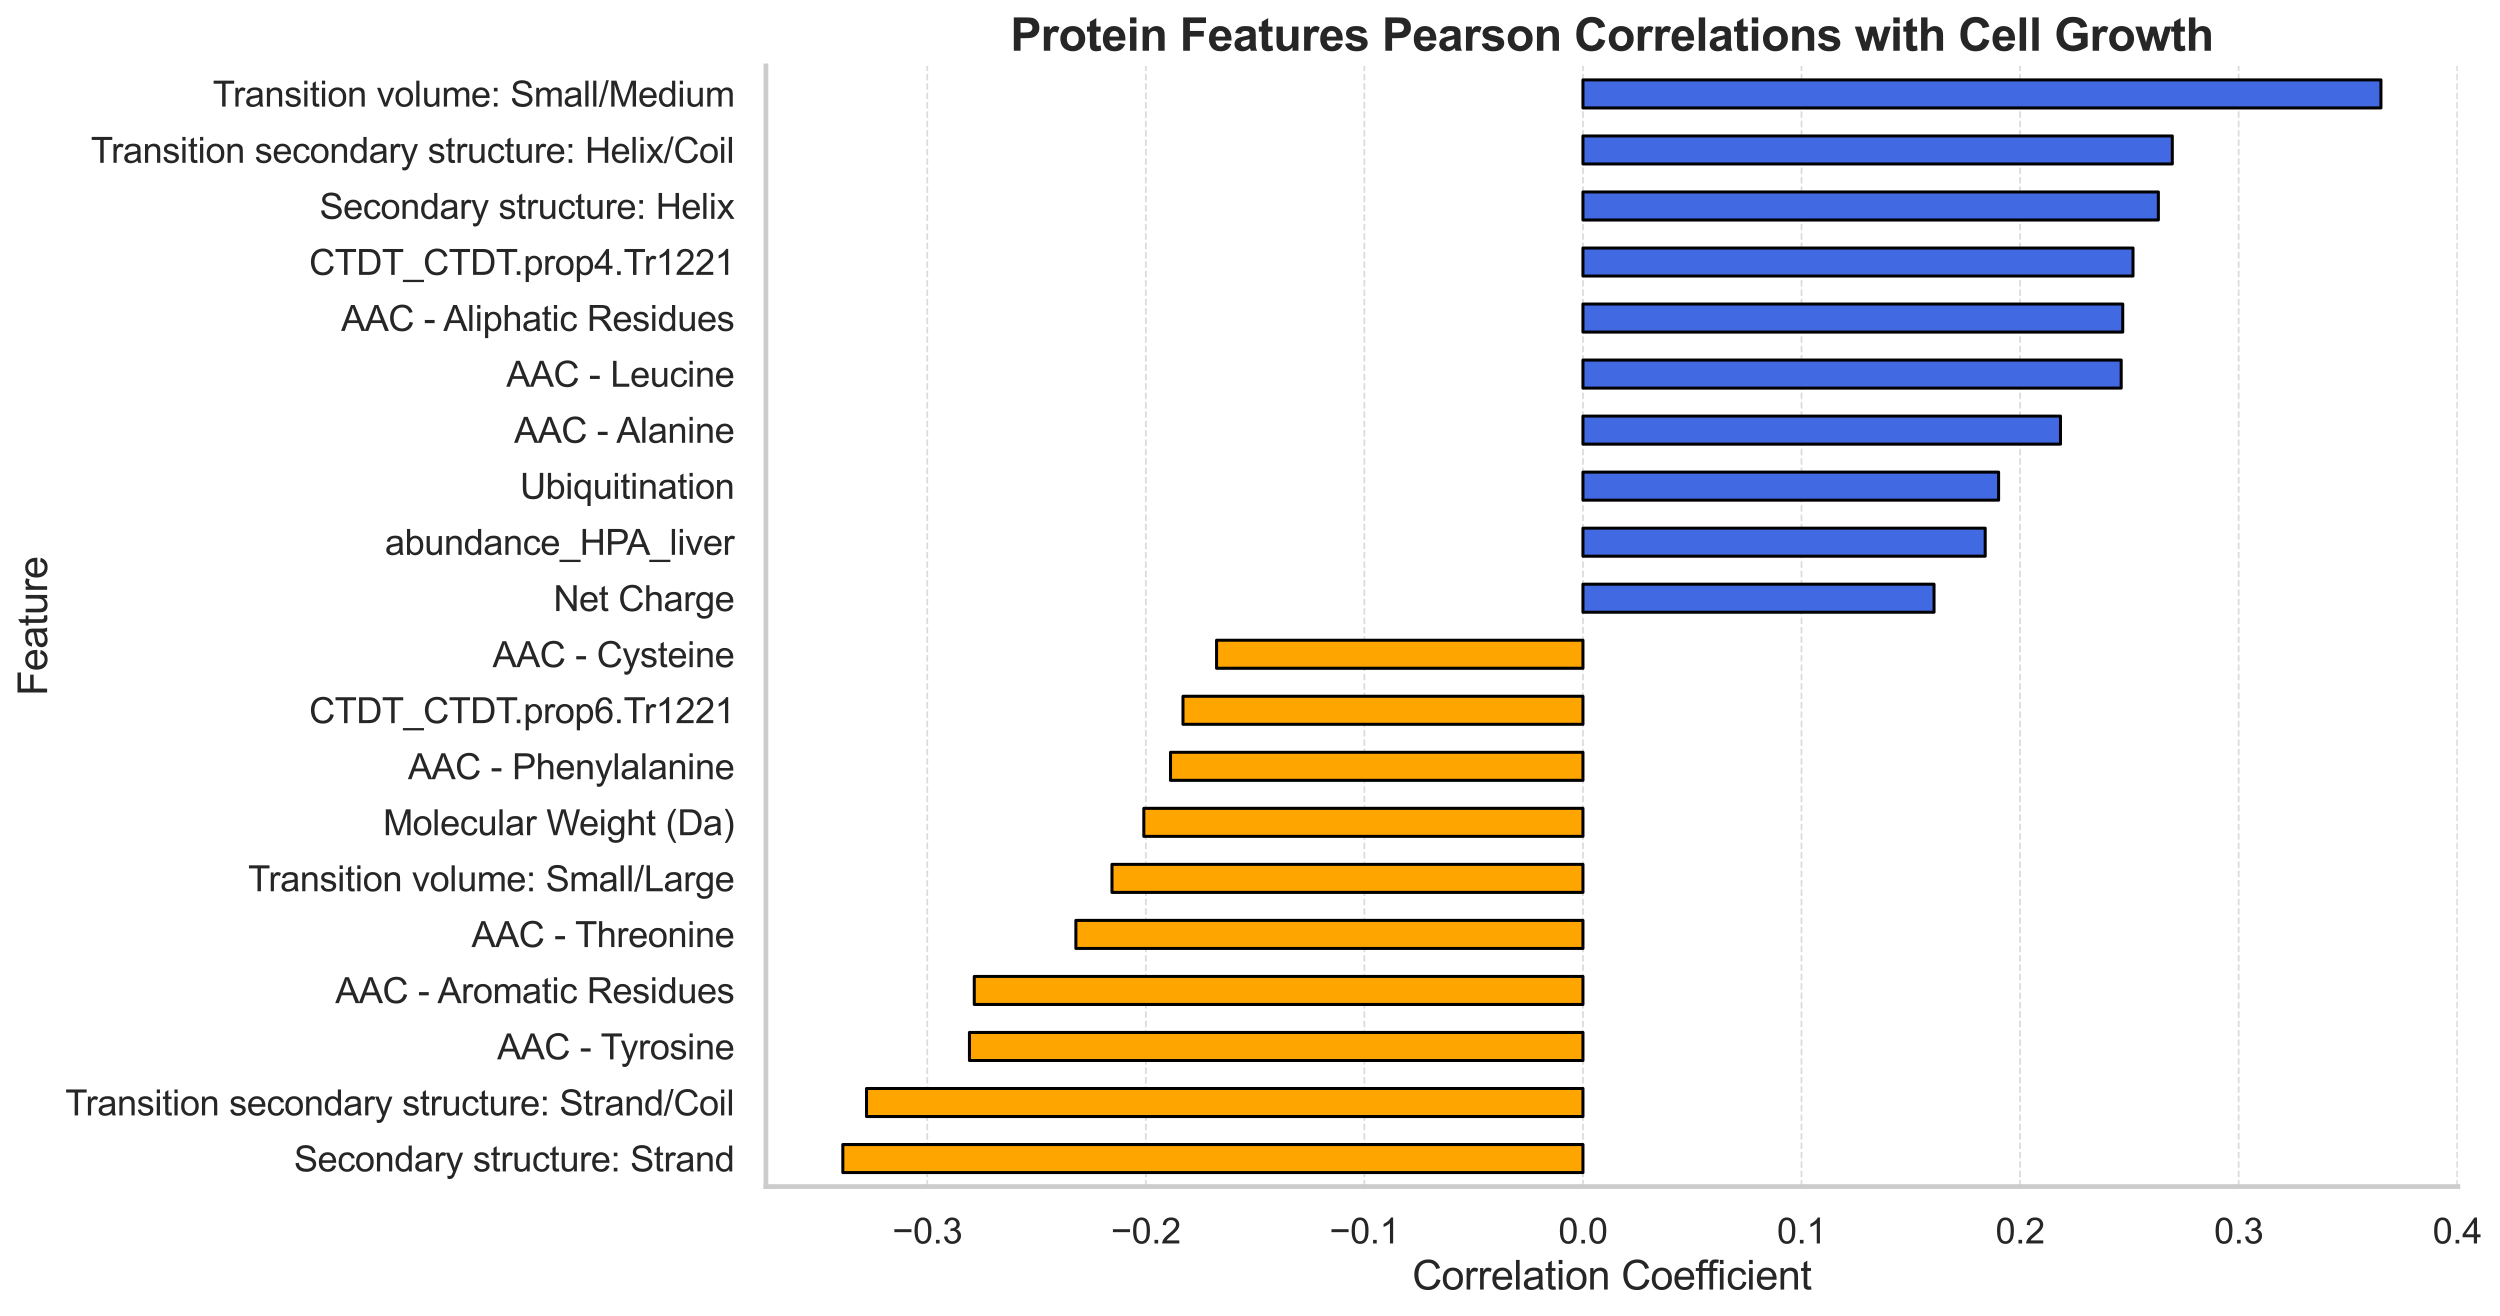 <?xml version="1.0" encoding="utf-8" standalone="no"?>
<!DOCTYPE svg PUBLIC "-//W3C//DTD SVG 1.1//EN"
  "http://www.w3.org/Graphics/SVG/1.1/DTD/svg11.dtd">
<svg xmlns:xlink="http://www.w3.org/1999/xlink" width="989.414pt" height="520.74pt" viewBox="0 0 989.414 520.74" xmlns="http://www.w3.org/2000/svg" version="1.1">
 <defs>
  <style type="text/css">*{stroke-linejoin: round; stroke-linecap: butt}</style>
 </defs>
 <g id="figure_1">
  <g id="patch_1">
   <path d="M 0 520.74 
L 989.414 520.74 
L 989.414 0 
L 0 0 
z
" style="fill: #ffffff"/>
  </g>
  <g id="axes_1">
   <g id="patch_2">
    <path d="M 303.127 469.604 
L 972.727 469.604 
L 972.727 26.084 
L 303.127 26.084 
z
" style="fill: #ffffff"/>
   </g>
   <g id="matplotlib.axis_1">
    <g id="xtick_1">
     <g id="line2d_1">
      <path d="M 366.975 469.604 
L 366.975 26.084 
" clip-path="url(#p6f15042655)" style="fill: none; stroke-dasharray: 2.59,1.12; stroke-dashoffset: 0; stroke: #cccccc; stroke-opacity: 0.7; stroke-width: 0.7"/>
     </g>
     <g id="text_1">
      <!-- −0.3 -->
      <g style="fill: #262626" transform="translate(353.157 492.125) scale(0.14 -0.14)">
       <defs>
        <path id="ArialMT-2212" d="M 3381 1997 
L 356 1997 
L 356 2522 
L 3381 2522 
L 3381 1997 
z
" transform="scale(0.016)"/>
        <path id="ArialMT-30" d="M 266 2259 
Q 266 3072 433 3567 
Q 600 4063 929 4331 
Q 1259 4600 1759 4600 
Q 2128 4600 2406 4451 
Q 2684 4303 2865 4023 
Q 3047 3744 3150 3342 
Q 3253 2941 3253 2259 
Q 3253 1453 3087 958 
Q 2922 463 2592 192 
Q 2263 -78 1759 -78 
Q 1097 -78 719 397 
Q 266 969 266 2259 
z
M 844 2259 
Q 844 1131 1108 757 
Q 1372 384 1759 384 
Q 2147 384 2411 759 
Q 2675 1134 2675 2259 
Q 2675 3391 2411 3762 
Q 2147 4134 1753 4134 
Q 1366 4134 1134 3806 
Q 844 3388 844 2259 
z
" transform="scale(0.016)"/>
        <path id="ArialMT-2e" d="M 581 0 
L 581 641 
L 1222 641 
L 1222 0 
L 581 0 
z
" transform="scale(0.016)"/>
        <path id="ArialMT-33" d="M 269 1209 
L 831 1284 
Q 928 806 1161 595 
Q 1394 384 1728 384 
Q 2125 384 2398 659 
Q 2672 934 2672 1341 
Q 2672 1728 2419 1979 
Q 2166 2231 1775 2231 
Q 1616 2231 1378 2169 
L 1441 2663 
Q 1497 2656 1531 2656 
Q 1891 2656 2178 2843 
Q 2466 3031 2466 3422 
Q 2466 3731 2256 3934 
Q 2047 4138 1716 4138 
Q 1388 4138 1169 3931 
Q 950 3725 888 3313 
L 325 3413 
Q 428 3978 793 4289 
Q 1159 4600 1703 4600 
Q 2078 4600 2393 4439 
Q 2709 4278 2876 4000 
Q 3044 3722 3044 3409 
Q 3044 3113 2884 2869 
Q 2725 2625 2413 2481 
Q 2819 2388 3044 2092 
Q 3269 1797 3269 1353 
Q 3269 753 2831 336 
Q 2394 -81 1725 -81 
Q 1122 -81 723 278 
Q 325 638 269 1209 
z
" transform="scale(0.016)"/>
       </defs>
       <use xlink:href="#ArialMT-2212"/>
       <use xlink:href="#ArialMT-30" x="58.398"/>
       <use xlink:href="#ArialMT-2e" x="114.014"/>
       <use xlink:href="#ArialMT-33" x="141.797"/>
      </g>
     </g>
    </g>
    <g id="xtick_2">
     <g id="line2d_2">
      <path d="M 453.477 469.604 
L 453.477 26.084 
" clip-path="url(#p6f15042655)" style="fill: none; stroke-dasharray: 2.59,1.12; stroke-dashoffset: 0; stroke: #cccccc; stroke-opacity: 0.7; stroke-width: 0.7"/>
     </g>
     <g id="text_2">
      <!-- −0.2 -->
      <g style="fill: #262626" transform="translate(439.658 492.125) scale(0.14 -0.14)">
       <defs>
        <path id="ArialMT-32" d="M 3222 541 
L 3222 0 
L 194 0 
Q 188 203 259 391 
Q 375 700 629 1000 
Q 884 1300 1366 1694 
Q 2113 2306 2375 2664 
Q 2638 3022 2638 3341 
Q 2638 3675 2398 3904 
Q 2159 4134 1775 4134 
Q 1369 4134 1125 3890 
Q 881 3647 878 3216 
L 300 3275 
Q 359 3922 746 4261 
Q 1134 4600 1788 4600 
Q 2447 4600 2831 4234 
Q 3216 3869 3216 3328 
Q 3216 3053 3103 2787 
Q 2991 2522 2730 2228 
Q 2469 1934 1863 1422 
Q 1356 997 1212 845 
Q 1069 694 975 541 
L 3222 541 
z
" transform="scale(0.016)"/>
       </defs>
       <use xlink:href="#ArialMT-2212"/>
       <use xlink:href="#ArialMT-30" x="58.398"/>
       <use xlink:href="#ArialMT-2e" x="114.014"/>
       <use xlink:href="#ArialMT-32" x="141.797"/>
      </g>
     </g>
    </g>
    <g id="xtick_3">
     <g id="line2d_3">
      <path d="M 539.978 469.604 
L 539.978 26.084 
" clip-path="url(#p6f15042655)" style="fill: none; stroke-dasharray: 2.59,1.12; stroke-dashoffset: 0; stroke: #cccccc; stroke-opacity: 0.7; stroke-width: 0.7"/>
     </g>
     <g id="text_3">
      <!-- −0.1 -->
      <g style="fill: #262626" transform="translate(526.159 492.125) scale(0.14 -0.14)">
       <defs>
        <path id="ArialMT-31" d="M 2384 0 
L 1822 0 
L 1822 3584 
Q 1619 3391 1289 3197 
Q 959 3003 697 2906 
L 697 3450 
Q 1169 3672 1522 3987 
Q 1875 4303 2022 4600 
L 2384 4600 
L 2384 0 
z
" transform="scale(0.016)"/>
       </defs>
       <use xlink:href="#ArialMT-2212"/>
       <use xlink:href="#ArialMT-30" x="58.398"/>
       <use xlink:href="#ArialMT-2e" x="114.014"/>
       <use xlink:href="#ArialMT-31" x="141.797"/>
      </g>
     </g>
    </g>
    <g id="xtick_4">
     <g id="line2d_4">
      <path d="M 626.479 469.604 
L 626.479 26.084 
" clip-path="url(#p6f15042655)" style="fill: none; stroke-dasharray: 2.59,1.12; stroke-dashoffset: 0; stroke: #cccccc; stroke-opacity: 0.7; stroke-width: 0.7"/>
     </g>
     <g id="text_4">
      <!-- 0.0 -->
      <g style="fill: #262626" transform="translate(616.749 492.125) scale(0.14 -0.14)">
       <use xlink:href="#ArialMT-30"/>
       <use xlink:href="#ArialMT-2e" x="55.615"/>
       <use xlink:href="#ArialMT-30" x="83.398"/>
      </g>
     </g>
    </g>
    <g id="xtick_5">
     <g id="line2d_5">
      <path d="M 712.98 469.604 
L 712.98 26.084 
" clip-path="url(#p6f15042655)" style="fill: none; stroke-dasharray: 2.59,1.12; stroke-dashoffset: 0; stroke: #cccccc; stroke-opacity: 0.7; stroke-width: 0.7"/>
     </g>
     <g id="text_5">
      <!-- 0.1 -->
      <g style="fill: #262626" transform="translate(703.25 492.125) scale(0.14 -0.14)">
       <use xlink:href="#ArialMT-30"/>
       <use xlink:href="#ArialMT-2e" x="55.615"/>
       <use xlink:href="#ArialMT-31" x="83.398"/>
      </g>
     </g>
    </g>
    <g id="xtick_6">
     <g id="line2d_6">
      <path d="M 799.482 469.604 
L 799.482 26.084 
" clip-path="url(#p6f15042655)" style="fill: none; stroke-dasharray: 2.59,1.12; stroke-dashoffset: 0; stroke: #cccccc; stroke-opacity: 0.7; stroke-width: 0.7"/>
     </g>
     <g id="text_6">
      <!-- 0.2 -->
      <g style="fill: #262626" transform="translate(789.752 492.125) scale(0.14 -0.14)">
       <use xlink:href="#ArialMT-30"/>
       <use xlink:href="#ArialMT-2e" x="55.615"/>
       <use xlink:href="#ArialMT-32" x="83.398"/>
      </g>
     </g>
    </g>
    <g id="xtick_7">
     <g id="line2d_7">
      <path d="M 885.983 469.604 
L 885.983 26.084 
" clip-path="url(#p6f15042655)" style="fill: none; stroke-dasharray: 2.59,1.12; stroke-dashoffset: 0; stroke: #cccccc; stroke-opacity: 0.7; stroke-width: 0.7"/>
     </g>
     <g id="text_7">
      <!-- 0.3 -->
      <g style="fill: #262626" transform="translate(876.253 492.125) scale(0.14 -0.14)">
       <use xlink:href="#ArialMT-30"/>
       <use xlink:href="#ArialMT-2e" x="55.615"/>
       <use xlink:href="#ArialMT-33" x="83.398"/>
      </g>
     </g>
    </g>
    <g id="xtick_8">
     <g id="line2d_8">
      <path d="M 972.484 469.604 
L 972.484 26.084 
" clip-path="url(#p6f15042655)" style="fill: none; stroke-dasharray: 2.59,1.12; stroke-dashoffset: 0; stroke: #cccccc; stroke-opacity: 0.7; stroke-width: 0.7"/>
     </g>
     <g id="text_8">
      <!-- 0.4 -->
      <g style="fill: #262626" transform="translate(962.754 492.125) scale(0.14 -0.14)">
       <defs>
        <path id="ArialMT-34" d="M 2069 0 
L 2069 1097 
L 81 1097 
L 81 1613 
L 2172 4581 
L 2631 4581 
L 2631 1613 
L 3250 1613 
L 3250 1097 
L 2631 1097 
L 2631 0 
L 2069 0 
z
M 2069 1613 
L 2069 3678 
L 634 1613 
L 2069 1613 
z
" transform="scale(0.016)"/>
       </defs>
       <use xlink:href="#ArialMT-30"/>
       <use xlink:href="#ArialMT-2e" x="55.615"/>
       <use xlink:href="#ArialMT-34" x="83.398"/>
      </g>
     </g>
    </g>
    <g id="text_9">
     <!-- Correlation Coefficient -->
     <g style="fill: #262626" transform="translate(558.923 510.36) scale(0.16 -0.16)">
      <defs>
       <path id="ArialMT-43" d="M 3763 1606 
L 4369 1453 
Q 4178 706 3683 314 
Q 3188 -78 2472 -78 
Q 1731 -78 1267 223 
Q 803 525 561 1097 
Q 319 1669 319 2325 
Q 319 3041 592 3573 
Q 866 4106 1370 4382 
Q 1875 4659 2481 4659 
Q 3169 4659 3637 4309 
Q 4106 3959 4291 3325 
L 3694 3184 
Q 3534 3684 3231 3912 
Q 2928 4141 2469 4141 
Q 1941 4141 1586 3887 
Q 1231 3634 1087 3207 
Q 944 2781 944 2328 
Q 944 1744 1114 1308 
Q 1284 872 1643 656 
Q 2003 441 2422 441 
Q 2931 441 3284 734 
Q 3638 1028 3763 1606 
z
" transform="scale(0.016)"/>
       <path id="ArialMT-6f" d="M 213 1659 
Q 213 2581 725 3025 
Q 1153 3394 1769 3394 
Q 2453 3394 2887 2945 
Q 3322 2497 3322 1706 
Q 3322 1066 3130 698 
Q 2938 331 2570 128 
Q 2203 -75 1769 -75 
Q 1072 -75 642 372 
Q 213 819 213 1659 
z
M 791 1659 
Q 791 1022 1069 705 
Q 1347 388 1769 388 
Q 2188 388 2466 706 
Q 2744 1025 2744 1678 
Q 2744 2294 2464 2611 
Q 2184 2928 1769 2928 
Q 1347 2928 1069 2612 
Q 791 2297 791 1659 
z
" transform="scale(0.016)"/>
       <path id="ArialMT-72" d="M 416 0 
L 416 3319 
L 922 3319 
L 922 2816 
Q 1116 3169 1280 3281 
Q 1444 3394 1641 3394 
Q 1925 3394 2219 3213 
L 2025 2691 
Q 1819 2813 1613 2813 
Q 1428 2813 1281 2702 
Q 1134 2591 1072 2394 
Q 978 2094 978 1738 
L 978 0 
L 416 0 
z
" transform="scale(0.016)"/>
       <path id="ArialMT-65" d="M 2694 1069 
L 3275 997 
Q 3138 488 2766 206 
Q 2394 -75 1816 -75 
Q 1088 -75 661 373 
Q 234 822 234 1631 
Q 234 2469 665 2931 
Q 1097 3394 1784 3394 
Q 2450 3394 2872 2941 
Q 3294 2488 3294 1666 
Q 3294 1616 3291 1516 
L 816 1516 
Q 847 969 1125 678 
Q 1403 388 1819 388 
Q 2128 388 2347 550 
Q 2566 713 2694 1069 
z
M 847 1978 
L 2700 1978 
Q 2663 2397 2488 2606 
Q 2219 2931 1791 2931 
Q 1403 2931 1139 2672 
Q 875 2413 847 1978 
z
" transform="scale(0.016)"/>
       <path id="ArialMT-6c" d="M 409 0 
L 409 4581 
L 972 4581 
L 972 0 
L 409 0 
z
" transform="scale(0.016)"/>
       <path id="ArialMT-61" d="M 2588 409 
Q 2275 144 1986 34 
Q 1697 -75 1366 -75 
Q 819 -75 525 192 
Q 231 459 231 875 
Q 231 1119 342 1320 
Q 453 1522 633 1644 
Q 813 1766 1038 1828 
Q 1203 1872 1538 1913 
Q 2219 1994 2541 2106 
Q 2544 2222 2544 2253 
Q 2544 2597 2384 2738 
Q 2169 2928 1744 2928 
Q 1347 2928 1158 2789 
Q 969 2650 878 2297 
L 328 2372 
Q 403 2725 575 2942 
Q 747 3159 1072 3276 
Q 1397 3394 1825 3394 
Q 2250 3394 2515 3294 
Q 2781 3194 2906 3042 
Q 3031 2891 3081 2659 
Q 3109 2516 3109 2141 
L 3109 1391 
Q 3109 606 3145 398 
Q 3181 191 3288 0 
L 2700 0 
Q 2613 175 2588 409 
z
M 2541 1666 
Q 2234 1541 1622 1453 
Q 1275 1403 1131 1340 
Q 988 1278 909 1158 
Q 831 1038 831 891 
Q 831 666 1001 516 
Q 1172 366 1500 366 
Q 1825 366 2078 508 
Q 2331 650 2450 897 
Q 2541 1088 2541 1459 
L 2541 1666 
z
" transform="scale(0.016)"/>
       <path id="ArialMT-74" d="M 1650 503 
L 1731 6 
Q 1494 -44 1306 -44 
Q 1000 -44 831 53 
Q 663 150 594 308 
Q 525 466 525 972 
L 525 2881 
L 113 2881 
L 113 3319 
L 525 3319 
L 525 4141 
L 1084 4478 
L 1084 3319 
L 1650 3319 
L 1650 2881 
L 1084 2881 
L 1084 941 
Q 1084 700 1114 631 
Q 1144 563 1211 522 
Q 1278 481 1403 481 
Q 1497 481 1650 503 
z
" transform="scale(0.016)"/>
       <path id="ArialMT-69" d="M 425 3934 
L 425 4581 
L 988 4581 
L 988 3934 
L 425 3934 
z
M 425 0 
L 425 3319 
L 988 3319 
L 988 0 
L 425 0 
z
" transform="scale(0.016)"/>
       <path id="ArialMT-6e" d="M 422 0 
L 422 3319 
L 928 3319 
L 928 2847 
Q 1294 3394 1984 3394 
Q 2284 3394 2536 3286 
Q 2788 3178 2913 3003 
Q 3038 2828 3088 2588 
Q 3119 2431 3119 2041 
L 3119 0 
L 2556 0 
L 2556 2019 
Q 2556 2363 2490 2533 
Q 2425 2703 2258 2804 
Q 2091 2906 1866 2906 
Q 1506 2906 1245 2678 
Q 984 2450 984 1813 
L 984 0 
L 422 0 
z
" transform="scale(0.016)"/>
       <path id="ArialMT-20" transform="scale(0.016)"/>
       <path id="ArialMT-66" d="M 556 0 
L 556 2881 
L 59 2881 
L 59 3319 
L 556 3319 
L 556 3672 
Q 556 4006 616 4169 
Q 697 4388 901 4523 
Q 1106 4659 1475 4659 
Q 1713 4659 2000 4603 
L 1916 4113 
Q 1741 4144 1584 4144 
Q 1328 4144 1222 4034 
Q 1116 3925 1116 3625 
L 1116 3319 
L 1763 3319 
L 1763 2881 
L 1116 2881 
L 1116 0 
L 556 0 
z
" transform="scale(0.016)"/>
       <path id="ArialMT-63" d="M 2588 1216 
L 3141 1144 
Q 3050 572 2676 248 
Q 2303 -75 1759 -75 
Q 1078 -75 664 370 
Q 250 816 250 1647 
Q 250 2184 428 2587 
Q 606 2991 970 3192 
Q 1334 3394 1763 3394 
Q 2303 3394 2647 3120 
Q 2991 2847 3088 2344 
L 2541 2259 
Q 2463 2594 2264 2762 
Q 2066 2931 1784 2931 
Q 1359 2931 1093 2626 
Q 828 2322 828 1663 
Q 828 994 1084 691 
Q 1341 388 1753 388 
Q 2084 388 2306 591 
Q 2528 794 2588 1216 
z
" transform="scale(0.016)"/>
      </defs>
      <use xlink:href="#ArialMT-43"/>
      <use xlink:href="#ArialMT-6f" x="72.217"/>
      <use xlink:href="#ArialMT-72" x="127.832"/>
      <use xlink:href="#ArialMT-72" x="161.133"/>
      <use xlink:href="#ArialMT-65" x="194.434"/>
      <use xlink:href="#ArialMT-6c" x="250.049"/>
      <use xlink:href="#ArialMT-61" x="272.266"/>
      <use xlink:href="#ArialMT-74" x="327.881"/>
      <use xlink:href="#ArialMT-69" x="355.664"/>
      <use xlink:href="#ArialMT-6f" x="377.881"/>
      <use xlink:href="#ArialMT-6e" x="433.496"/>
      <use xlink:href="#ArialMT-20" x="489.111"/>
      <use xlink:href="#ArialMT-43" x="516.895"/>
      <use xlink:href="#ArialMT-6f" x="589.111"/>
      <use xlink:href="#ArialMT-65" x="644.727"/>
      <use xlink:href="#ArialMT-66" x="700.342"/>
      <use xlink:href="#ArialMT-66" x="726.375"/>
      <use xlink:href="#ArialMT-69" x="754.158"/>
      <use xlink:href="#ArialMT-63" x="776.375"/>
      <use xlink:href="#ArialMT-69" x="826.375"/>
      <use xlink:href="#ArialMT-65" x="848.592"/>
      <use xlink:href="#ArialMT-6e" x="904.207"/>
      <use xlink:href="#ArialMT-74" x="959.822"/>
     </g>
    </g>
   </g>
   <g id="matplotlib.axis_2">
    <g id="ytick_1">
     <g id="text_10">
      <!-- Secondary structure: Strand -->
      <g style="fill: #262626" transform="translate(116.329 463.612) scale(0.14 -0.14)">
       <defs>
        <path id="ArialMT-53" d="M 288 1472 
L 859 1522 
Q 900 1178 1048 958 
Q 1197 738 1509 602 
Q 1822 466 2213 466 
Q 2559 466 2825 569 
Q 3091 672 3220 851 
Q 3350 1031 3350 1244 
Q 3350 1459 3225 1620 
Q 3100 1781 2813 1891 
Q 2628 1963 1997 2114 
Q 1366 2266 1113 2400 
Q 784 2572 623 2826 
Q 463 3081 463 3397 
Q 463 3744 659 4045 
Q 856 4347 1234 4503 
Q 1613 4659 2075 4659 
Q 2584 4659 2973 4495 
Q 3363 4331 3572 4012 
Q 3781 3694 3797 3291 
L 3216 3247 
Q 3169 3681 2898 3903 
Q 2628 4125 2100 4125 
Q 1550 4125 1298 3923 
Q 1047 3722 1047 3438 
Q 1047 3191 1225 3031 
Q 1400 2872 2139 2705 
Q 2878 2538 3153 2413 
Q 3553 2228 3743 1945 
Q 3934 1663 3934 1294 
Q 3934 928 3725 604 
Q 3516 281 3123 101 
Q 2731 -78 2241 -78 
Q 1619 -78 1198 103 
Q 778 284 539 648 
Q 300 1013 288 1472 
z
" transform="scale(0.016)"/>
        <path id="ArialMT-64" d="M 2575 0 
L 2575 419 
Q 2259 -75 1647 -75 
Q 1250 -75 917 144 
Q 584 363 401 755 
Q 219 1147 219 1656 
Q 219 2153 384 2558 
Q 550 2963 881 3178 
Q 1213 3394 1622 3394 
Q 1922 3394 2156 3267 
Q 2391 3141 2538 2938 
L 2538 4581 
L 3097 4581 
L 3097 0 
L 2575 0 
z
M 797 1656 
Q 797 1019 1065 703 
Q 1334 388 1700 388 
Q 2069 388 2326 689 
Q 2584 991 2584 1609 
Q 2584 2291 2321 2609 
Q 2059 2928 1675 2928 
Q 1300 2928 1048 2622 
Q 797 2316 797 1656 
z
" transform="scale(0.016)"/>
        <path id="ArialMT-79" d="M 397 -1278 
L 334 -750 
Q 519 -800 656 -800 
Q 844 -800 956 -737 
Q 1069 -675 1141 -563 
Q 1194 -478 1313 -144 
Q 1328 -97 1363 -6 
L 103 3319 
L 709 3319 
L 1400 1397 
Q 1534 1031 1641 628 
Q 1738 1016 1872 1384 
L 2581 3319 
L 3144 3319 
L 1881 -56 
Q 1678 -603 1566 -809 
Q 1416 -1088 1222 -1217 
Q 1028 -1347 759 -1347 
Q 597 -1347 397 -1278 
z
" transform="scale(0.016)"/>
        <path id="ArialMT-73" d="M 197 991 
L 753 1078 
Q 800 744 1014 566 
Q 1228 388 1613 388 
Q 2000 388 2187 545 
Q 2375 703 2375 916 
Q 2375 1106 2209 1216 
Q 2094 1291 1634 1406 
Q 1016 1563 777 1677 
Q 538 1791 414 1992 
Q 291 2194 291 2438 
Q 291 2659 392 2848 
Q 494 3038 669 3163 
Q 800 3259 1026 3326 
Q 1253 3394 1513 3394 
Q 1903 3394 2198 3281 
Q 2494 3169 2634 2976 
Q 2775 2784 2828 2463 
L 2278 2388 
Q 2241 2644 2061 2787 
Q 1881 2931 1553 2931 
Q 1166 2931 1000 2803 
Q 834 2675 834 2503 
Q 834 2394 903 2306 
Q 972 2216 1119 2156 
Q 1203 2125 1616 2013 
Q 2213 1853 2448 1751 
Q 2684 1650 2818 1456 
Q 2953 1263 2953 975 
Q 2953 694 2789 445 
Q 2625 197 2315 61 
Q 2006 -75 1616 -75 
Q 969 -75 630 194 
Q 291 463 197 991 
z
" transform="scale(0.016)"/>
        <path id="ArialMT-75" d="M 2597 0 
L 2597 488 
Q 2209 -75 1544 -75 
Q 1250 -75 995 37 
Q 741 150 617 320 
Q 494 491 444 738 
Q 409 903 409 1263 
L 409 3319 
L 972 3319 
L 972 1478 
Q 972 1038 1006 884 
Q 1059 663 1231 536 
Q 1403 409 1656 409 
Q 1909 409 2131 539 
Q 2353 669 2445 892 
Q 2538 1116 2538 1541 
L 2538 3319 
L 3100 3319 
L 3100 0 
L 2597 0 
z
" transform="scale(0.016)"/>
        <path id="ArialMT-3a" d="M 578 2678 
L 578 3319 
L 1219 3319 
L 1219 2678 
L 578 2678 
z
M 578 0 
L 578 641 
L 1219 641 
L 1219 0 
L 578 0 
z
" transform="scale(0.016)"/>
       </defs>
       <use xlink:href="#ArialMT-53"/>
       <use xlink:href="#ArialMT-65" x="66.699"/>
       <use xlink:href="#ArialMT-63" x="122.314"/>
       <use xlink:href="#ArialMT-6f" x="172.314"/>
       <use xlink:href="#ArialMT-6e" x="227.93"/>
       <use xlink:href="#ArialMT-64" x="283.545"/>
       <use xlink:href="#ArialMT-61" x="339.16"/>
       <use xlink:href="#ArialMT-72" x="394.775"/>
       <use xlink:href="#ArialMT-79" x="428.076"/>
       <use xlink:href="#ArialMT-20" x="478.076"/>
       <use xlink:href="#ArialMT-73" x="505.859"/>
       <use xlink:href="#ArialMT-74" x="555.859"/>
       <use xlink:href="#ArialMT-72" x="583.643"/>
       <use xlink:href="#ArialMT-75" x="616.943"/>
       <use xlink:href="#ArialMT-63" x="672.559"/>
       <use xlink:href="#ArialMT-74" x="722.559"/>
       <use xlink:href="#ArialMT-75" x="750.342"/>
       <use xlink:href="#ArialMT-72" x="805.957"/>
       <use xlink:href="#ArialMT-65" x="839.258"/>
       <use xlink:href="#ArialMT-3a" x="894.873"/>
       <use xlink:href="#ArialMT-20" x="922.656"/>
       <use xlink:href="#ArialMT-53" x="950.439"/>
       <use xlink:href="#ArialMT-74" x="1017.139"/>
       <use xlink:href="#ArialMT-72" x="1044.922"/>
       <use xlink:href="#ArialMT-61" x="1078.223"/>
       <use xlink:href="#ArialMT-6e" x="1133.838"/>
       <use xlink:href="#ArialMT-64" x="1189.453"/>
      </g>
     </g>
    </g>
    <g id="ytick_2">
     <g id="text_11">
      <!-- Transition secondary structure: Strand/Coil -->
      <g style="fill: #262626" transform="translate(25.832 441.436) scale(0.14 -0.14)">
       <defs>
        <path id="ArialMT-54" d="M 1659 0 
L 1659 4041 
L 150 4041 
L 150 4581 
L 3781 4581 
L 3781 4041 
L 2266 4041 
L 2266 0 
L 1659 0 
z
" transform="scale(0.016)"/>
        <path id="ArialMT-2f" d="M 0 -78 
L 1328 4659 
L 1778 4659 
L 453 -78 
L 0 -78 
z
" transform="scale(0.016)"/>
       </defs>
       <use xlink:href="#ArialMT-54"/>
       <use xlink:href="#ArialMT-72" x="57.334"/>
       <use xlink:href="#ArialMT-61" x="90.635"/>
       <use xlink:href="#ArialMT-6e" x="146.25"/>
       <use xlink:href="#ArialMT-73" x="201.865"/>
       <use xlink:href="#ArialMT-69" x="251.865"/>
       <use xlink:href="#ArialMT-74" x="274.082"/>
       <use xlink:href="#ArialMT-69" x="301.865"/>
       <use xlink:href="#ArialMT-6f" x="324.082"/>
       <use xlink:href="#ArialMT-6e" x="379.697"/>
       <use xlink:href="#ArialMT-20" x="435.312"/>
       <use xlink:href="#ArialMT-73" x="463.096"/>
       <use xlink:href="#ArialMT-65" x="513.096"/>
       <use xlink:href="#ArialMT-63" x="568.711"/>
       <use xlink:href="#ArialMT-6f" x="618.711"/>
       <use xlink:href="#ArialMT-6e" x="674.326"/>
       <use xlink:href="#ArialMT-64" x="729.941"/>
       <use xlink:href="#ArialMT-61" x="785.557"/>
       <use xlink:href="#ArialMT-72" x="841.172"/>
       <use xlink:href="#ArialMT-79" x="874.473"/>
       <use xlink:href="#ArialMT-20" x="924.473"/>
       <use xlink:href="#ArialMT-73" x="952.256"/>
       <use xlink:href="#ArialMT-74" x="1002.256"/>
       <use xlink:href="#ArialMT-72" x="1030.039"/>
       <use xlink:href="#ArialMT-75" x="1063.34"/>
       <use xlink:href="#ArialMT-63" x="1118.955"/>
       <use xlink:href="#ArialMT-74" x="1168.955"/>
       <use xlink:href="#ArialMT-75" x="1196.738"/>
       <use xlink:href="#ArialMT-72" x="1252.354"/>
       <use xlink:href="#ArialMT-65" x="1285.654"/>
       <use xlink:href="#ArialMT-3a" x="1341.27"/>
       <use xlink:href="#ArialMT-20" x="1369.053"/>
       <use xlink:href="#ArialMT-53" x="1396.836"/>
       <use xlink:href="#ArialMT-74" x="1463.535"/>
       <use xlink:href="#ArialMT-72" x="1491.318"/>
       <use xlink:href="#ArialMT-61" x="1524.619"/>
       <use xlink:href="#ArialMT-6e" x="1580.234"/>
       <use xlink:href="#ArialMT-64" x="1635.85"/>
       <use xlink:href="#ArialMT-2f" x="1691.465"/>
       <use xlink:href="#ArialMT-43" x="1719.248"/>
       <use xlink:href="#ArialMT-6f" x="1791.465"/>
       <use xlink:href="#ArialMT-69" x="1847.08"/>
       <use xlink:href="#ArialMT-6c" x="1869.297"/>
      </g>
     </g>
    </g>
    <g id="ytick_3">
     <g id="text_12">
      <!-- AAC - Tyrosine -->
      <g style="fill: #262626" transform="translate(196.735 419.26) scale(0.14 -0.14)">
       <defs>
        <path id="ArialMT-41" d="M -9 0 
L 1750 4581 
L 2403 4581 
L 4278 0 
L 3588 0 
L 3053 1388 
L 1138 1388 
L 634 0 
L -9 0 
z
M 1313 1881 
L 2866 1881 
L 2388 3150 
Q 2169 3728 2063 4100 
Q 1975 3659 1816 3225 
L 1313 1881 
z
" transform="scale(0.016)"/>
        <path id="ArialMT-2d" d="M 203 1375 
L 203 1941 
L 1931 1941 
L 1931 1375 
L 203 1375 
z
" transform="scale(0.016)"/>
       </defs>
       <use xlink:href="#ArialMT-41"/>
       <use xlink:href="#ArialMT-41" x="66.699"/>
       <use xlink:href="#ArialMT-43" x="133.398"/>
       <use xlink:href="#ArialMT-20" x="205.615"/>
       <use xlink:href="#ArialMT-2d" x="233.398"/>
       <use xlink:href="#ArialMT-20" x="266.699"/>
       <use xlink:href="#ArialMT-54" x="292.732"/>
       <use xlink:href="#ArialMT-79" x="348.316"/>
       <use xlink:href="#ArialMT-72" x="398.316"/>
       <use xlink:href="#ArialMT-6f" x="431.617"/>
       <use xlink:href="#ArialMT-73" x="487.232"/>
       <use xlink:href="#ArialMT-69" x="537.232"/>
       <use xlink:href="#ArialMT-6e" x="559.449"/>
       <use xlink:href="#ArialMT-65" x="615.064"/>
      </g>
     </g>
    </g>
    <g id="ytick_4">
     <g id="text_13">
      <!-- AAC - Aromatic Residues -->
      <g style="fill: #262626" transform="translate(132.685 396.999) scale(0.14 -0.14)">
       <defs>
        <path id="ArialMT-6d" d="M 422 0 
L 422 3319 
L 925 3319 
L 925 2853 
Q 1081 3097 1340 3245 
Q 1600 3394 1931 3394 
Q 2300 3394 2536 3241 
Q 2772 3088 2869 2813 
Q 3263 3394 3894 3394 
Q 4388 3394 4653 3120 
Q 4919 2847 4919 2278 
L 4919 0 
L 4359 0 
L 4359 2091 
Q 4359 2428 4304 2576 
Q 4250 2725 4106 2815 
Q 3963 2906 3769 2906 
Q 3419 2906 3187 2673 
Q 2956 2441 2956 1928 
L 2956 0 
L 2394 0 
L 2394 2156 
Q 2394 2531 2256 2718 
Q 2119 2906 1806 2906 
Q 1569 2906 1367 2781 
Q 1166 2656 1075 2415 
Q 984 2175 984 1722 
L 984 0 
L 422 0 
z
" transform="scale(0.016)"/>
        <path id="ArialMT-52" d="M 503 0 
L 503 4581 
L 2534 4581 
Q 3147 4581 3465 4457 
Q 3784 4334 3975 4021 
Q 4166 3709 4166 3331 
Q 4166 2844 3850 2509 
Q 3534 2175 2875 2084 
Q 3116 1969 3241 1856 
Q 3506 1613 3744 1247 
L 4541 0 
L 3778 0 
L 3172 953 
Q 2906 1366 2734 1584 
Q 2563 1803 2427 1890 
Q 2291 1978 2150 2013 
Q 2047 2034 1813 2034 
L 1109 2034 
L 1109 0 
L 503 0 
z
M 1109 2559 
L 2413 2559 
Q 2828 2559 3062 2645 
Q 3297 2731 3419 2920 
Q 3541 3109 3541 3331 
Q 3541 3656 3305 3865 
Q 3069 4075 2559 4075 
L 1109 4075 
L 1109 2559 
z
" transform="scale(0.016)"/>
       </defs>
       <use xlink:href="#ArialMT-41"/>
       <use xlink:href="#ArialMT-41" x="66.699"/>
       <use xlink:href="#ArialMT-43" x="133.398"/>
       <use xlink:href="#ArialMT-20" x="205.615"/>
       <use xlink:href="#ArialMT-2d" x="233.398"/>
       <use xlink:href="#ArialMT-20" x="266.699"/>
       <use xlink:href="#ArialMT-41" x="288.982"/>
       <use xlink:href="#ArialMT-72" x="355.682"/>
       <use xlink:href="#ArialMT-6f" x="388.982"/>
       <use xlink:href="#ArialMT-6d" x="444.598"/>
       <use xlink:href="#ArialMT-61" x="527.898"/>
       <use xlink:href="#ArialMT-74" x="583.514"/>
       <use xlink:href="#ArialMT-69" x="611.297"/>
       <use xlink:href="#ArialMT-63" x="633.514"/>
       <use xlink:href="#ArialMT-20" x="683.514"/>
       <use xlink:href="#ArialMT-52" x="711.297"/>
       <use xlink:href="#ArialMT-65" x="783.514"/>
       <use xlink:href="#ArialMT-73" x="839.129"/>
       <use xlink:href="#ArialMT-69" x="889.129"/>
       <use xlink:href="#ArialMT-64" x="911.346"/>
       <use xlink:href="#ArialMT-75" x="966.961"/>
       <use xlink:href="#ArialMT-65" x="1022.576"/>
       <use xlink:href="#ArialMT-73" x="1078.191"/>
      </g>
     </g>
    </g>
    <g id="ytick_5">
     <g id="text_14">
      <!-- AAC - Threonine -->
      <g style="fill: #262626" transform="translate(186.609 374.823) scale(0.14 -0.14)">
       <defs>
        <path id="ArialMT-68" d="M 422 0 
L 422 4581 
L 984 4581 
L 984 2938 
Q 1378 3394 1978 3394 
Q 2347 3394 2619 3248 
Q 2891 3103 3008 2847 
Q 3125 2591 3125 2103 
L 3125 0 
L 2563 0 
L 2563 2103 
Q 2563 2525 2380 2717 
Q 2197 2909 1863 2909 
Q 1613 2909 1392 2779 
Q 1172 2650 1078 2428 
Q 984 2206 984 1816 
L 984 0 
L 422 0 
z
" transform="scale(0.016)"/>
       </defs>
       <use xlink:href="#ArialMT-41"/>
       <use xlink:href="#ArialMT-41" x="66.699"/>
       <use xlink:href="#ArialMT-43" x="133.398"/>
       <use xlink:href="#ArialMT-20" x="205.615"/>
       <use xlink:href="#ArialMT-2d" x="233.398"/>
       <use xlink:href="#ArialMT-20" x="266.699"/>
       <use xlink:href="#ArialMT-54" x="292.732"/>
       <use xlink:href="#ArialMT-68" x="353.816"/>
       <use xlink:href="#ArialMT-72" x="409.432"/>
       <use xlink:href="#ArialMT-65" x="442.732"/>
       <use xlink:href="#ArialMT-6f" x="498.348"/>
       <use xlink:href="#ArialMT-6e" x="553.963"/>
       <use xlink:href="#ArialMT-69" x="609.578"/>
       <use xlink:href="#ArialMT-6e" x="631.795"/>
       <use xlink:href="#ArialMT-65" x="687.41"/>
      </g>
     </g>
    </g>
    <g id="ytick_6">
     <g id="text_15">
      <!-- Transition volume: Small/Large -->
      <g style="fill: #262626" transform="translate(98.193 352.732) scale(0.14 -0.14)">
       <defs>
        <path id="ArialMT-76" d="M 1344 0 
L 81 3319 
L 675 3319 
L 1388 1331 
Q 1503 1009 1600 663 
Q 1675 925 1809 1294 
L 2547 3319 
L 3125 3319 
L 1869 0 
L 1344 0 
z
" transform="scale(0.016)"/>
        <path id="ArialMT-4c" d="M 469 0 
L 469 4581 
L 1075 4581 
L 1075 541 
L 3331 541 
L 3331 0 
L 469 0 
z
" transform="scale(0.016)"/>
        <path id="ArialMT-67" d="M 319 -275 
L 866 -356 
Q 900 -609 1056 -725 
Q 1266 -881 1628 -881 
Q 2019 -881 2231 -725 
Q 2444 -569 2519 -288 
Q 2563 -116 2559 434 
Q 2191 0 1641 0 
Q 956 0 581 494 
Q 206 988 206 1678 
Q 206 2153 378 2554 
Q 550 2956 876 3175 
Q 1203 3394 1644 3394 
Q 2231 3394 2613 2919 
L 2613 3319 
L 3131 3319 
L 3131 450 
Q 3131 -325 2973 -648 
Q 2816 -972 2473 -1159 
Q 2131 -1347 1631 -1347 
Q 1038 -1347 672 -1080 
Q 306 -813 319 -275 
z
M 784 1719 
Q 784 1066 1043 766 
Q 1303 466 1694 466 
Q 2081 466 2343 764 
Q 2606 1063 2606 1700 
Q 2606 2309 2336 2618 
Q 2066 2928 1684 2928 
Q 1309 2928 1046 2623 
Q 784 2319 784 1719 
z
" transform="scale(0.016)"/>
       </defs>
       <use xlink:href="#ArialMT-54"/>
       <use xlink:href="#ArialMT-72" x="57.334"/>
       <use xlink:href="#ArialMT-61" x="90.635"/>
       <use xlink:href="#ArialMT-6e" x="146.25"/>
       <use xlink:href="#ArialMT-73" x="201.865"/>
       <use xlink:href="#ArialMT-69" x="251.865"/>
       <use xlink:href="#ArialMT-74" x="274.082"/>
       <use xlink:href="#ArialMT-69" x="301.865"/>
       <use xlink:href="#ArialMT-6f" x="324.082"/>
       <use xlink:href="#ArialMT-6e" x="379.697"/>
       <use xlink:href="#ArialMT-20" x="435.312"/>
       <use xlink:href="#ArialMT-76" x="463.096"/>
       <use xlink:href="#ArialMT-6f" x="513.096"/>
       <use xlink:href="#ArialMT-6c" x="568.711"/>
       <use xlink:href="#ArialMT-75" x="590.928"/>
       <use xlink:href="#ArialMT-6d" x="646.543"/>
       <use xlink:href="#ArialMT-65" x="729.844"/>
       <use xlink:href="#ArialMT-3a" x="785.459"/>
       <use xlink:href="#ArialMT-20" x="813.242"/>
       <use xlink:href="#ArialMT-53" x="841.025"/>
       <use xlink:href="#ArialMT-6d" x="907.725"/>
       <use xlink:href="#ArialMT-61" x="991.025"/>
       <use xlink:href="#ArialMT-6c" x="1046.641"/>
       <use xlink:href="#ArialMT-6c" x="1068.857"/>
       <use xlink:href="#ArialMT-2f" x="1091.074"/>
       <use xlink:href="#ArialMT-4c" x="1118.857"/>
       <use xlink:href="#ArialMT-61" x="1174.473"/>
       <use xlink:href="#ArialMT-72" x="1230.088"/>
       <use xlink:href="#ArialMT-67" x="1263.389"/>
       <use xlink:href="#ArialMT-65" x="1319.004"/>
      </g>
     </g>
    </g>
    <g id="ytick_7">
     <g id="text_16">
      <!-- Molecular Weight (Da) -->
      <g style="fill: #262626" transform="translate(151.618 330.556) scale(0.14 -0.14)">
       <defs>
        <path id="ArialMT-4d" d="M 475 0 
L 475 4581 
L 1388 4581 
L 2472 1338 
Q 2622 884 2691 659 
Q 2769 909 2934 1394 
L 4031 4581 
L 4847 4581 
L 4847 0 
L 4263 0 
L 4263 3834 
L 2931 0 
L 2384 0 
L 1059 3900 
L 1059 0 
L 475 0 
z
" transform="scale(0.016)"/>
        <path id="ArialMT-57" d="M 1294 0 
L 78 4581 
L 700 4581 
L 1397 1578 
Q 1509 1106 1591 641 
Q 1766 1375 1797 1488 
L 2669 4581 
L 3400 4581 
L 4056 2263 
Q 4303 1400 4413 641 
Q 4500 1075 4641 1638 
L 5359 4581 
L 5969 4581 
L 4713 0 
L 4128 0 
L 3163 3491 
Q 3041 3928 3019 4028 
Q 2947 3713 2884 3491 
L 1913 0 
L 1294 0 
z
" transform="scale(0.016)"/>
        <path id="ArialMT-28" d="M 1497 -1347 
Q 1031 -759 709 28 
Q 388 816 388 1659 
Q 388 2403 628 3084 
Q 909 3875 1497 4659 
L 1900 4659 
Q 1522 4009 1400 3731 
Q 1209 3300 1100 2831 
Q 966 2247 966 1656 
Q 966 153 1900 -1347 
L 1497 -1347 
z
" transform="scale(0.016)"/>
        <path id="ArialMT-44" d="M 494 0 
L 494 4581 
L 2072 4581 
Q 2606 4581 2888 4516 
Q 3281 4425 3559 4188 
Q 3922 3881 4101 3404 
Q 4281 2928 4281 2316 
Q 4281 1794 4159 1391 
Q 4038 988 3847 723 
Q 3656 459 3429 307 
Q 3203 156 2883 78 
Q 2563 0 2147 0 
L 494 0 
z
M 1100 541 
L 2078 541 
Q 2531 541 2789 625 
Q 3047 709 3200 863 
Q 3416 1078 3536 1442 
Q 3656 1806 3656 2325 
Q 3656 3044 3420 3430 
Q 3184 3816 2847 3947 
Q 2603 4041 2063 4041 
L 1100 4041 
L 1100 541 
z
" transform="scale(0.016)"/>
        <path id="ArialMT-29" d="M 791 -1347 
L 388 -1347 
Q 1322 153 1322 1656 
Q 1322 2244 1188 2822 
Q 1081 3291 891 3722 
Q 769 4003 388 4659 
L 791 4659 
Q 1378 3875 1659 3084 
Q 1900 2403 1900 1659 
Q 1900 816 1576 28 
Q 1253 -759 791 -1347 
z
" transform="scale(0.016)"/>
       </defs>
       <use xlink:href="#ArialMT-4d"/>
       <use xlink:href="#ArialMT-6f" x="83.301"/>
       <use xlink:href="#ArialMT-6c" x="138.916"/>
       <use xlink:href="#ArialMT-65" x="161.133"/>
       <use xlink:href="#ArialMT-63" x="216.748"/>
       <use xlink:href="#ArialMT-75" x="266.748"/>
       <use xlink:href="#ArialMT-6c" x="322.363"/>
       <use xlink:href="#ArialMT-61" x="344.58"/>
       <use xlink:href="#ArialMT-72" x="400.195"/>
       <use xlink:href="#ArialMT-20" x="433.496"/>
       <use xlink:href="#ArialMT-57" x="461.279"/>
       <use xlink:href="#ArialMT-65" x="553.914"/>
       <use xlink:href="#ArialMT-69" x="609.529"/>
       <use xlink:href="#ArialMT-67" x="631.746"/>
       <use xlink:href="#ArialMT-68" x="687.361"/>
       <use xlink:href="#ArialMT-74" x="742.977"/>
       <use xlink:href="#ArialMT-20" x="770.76"/>
       <use xlink:href="#ArialMT-28" x="798.543"/>
       <use xlink:href="#ArialMT-44" x="831.844"/>
       <use xlink:href="#ArialMT-61" x="904.061"/>
       <use xlink:href="#ArialMT-29" x="959.676"/>
      </g>
     </g>
    </g>
    <g id="ytick_8">
     <g id="text_17">
      <!-- AAC - Phenylalanine -->
      <g style="fill: #262626" transform="translate(161.447 308.38) scale(0.14 -0.14)">
       <defs>
        <path id="ArialMT-50" d="M 494 0 
L 494 4581 
L 2222 4581 
Q 2678 4581 2919 4538 
Q 3256 4481 3484 4323 
Q 3713 4166 3852 3881 
Q 3991 3597 3991 3256 
Q 3991 2672 3619 2267 
Q 3247 1863 2275 1863 
L 1100 1863 
L 1100 0 
L 494 0 
z
M 1100 2403 
L 2284 2403 
Q 2872 2403 3119 2622 
Q 3366 2841 3366 3238 
Q 3366 3525 3220 3729 
Q 3075 3934 2838 4000 
Q 2684 4041 2272 4041 
L 1100 4041 
L 1100 2403 
z
" transform="scale(0.016)"/>
       </defs>
       <use xlink:href="#ArialMT-41"/>
       <use xlink:href="#ArialMT-41" x="66.699"/>
       <use xlink:href="#ArialMT-43" x="133.398"/>
       <use xlink:href="#ArialMT-20" x="205.615"/>
       <use xlink:href="#ArialMT-2d" x="233.398"/>
       <use xlink:href="#ArialMT-20" x="266.699"/>
       <use xlink:href="#ArialMT-50" x="294.482"/>
       <use xlink:href="#ArialMT-68" x="361.182"/>
       <use xlink:href="#ArialMT-65" x="416.797"/>
       <use xlink:href="#ArialMT-6e" x="472.412"/>
       <use xlink:href="#ArialMT-79" x="528.027"/>
       <use xlink:href="#ArialMT-6c" x="578.027"/>
       <use xlink:href="#ArialMT-61" x="600.244"/>
       <use xlink:href="#ArialMT-6c" x="655.859"/>
       <use xlink:href="#ArialMT-61" x="678.076"/>
       <use xlink:href="#ArialMT-6e" x="733.691"/>
       <use xlink:href="#ArialMT-69" x="789.307"/>
       <use xlink:href="#ArialMT-6e" x="811.523"/>
       <use xlink:href="#ArialMT-65" x="867.139"/>
      </g>
     </g>
    </g>
    <g id="ytick_9">
     <g id="text_18">
      <!-- CTDT_CTDT.prop6.Tr1221 -->
      <g style="fill: #262626" transform="translate(122.343 286.204) scale(0.14 -0.14)">
       <defs>
        <path id="ArialMT-5f" d="M -97 -1272 
L -97 -866 
L 3631 -866 
L 3631 -1272 
L -97 -1272 
z
" transform="scale(0.016)"/>
        <path id="ArialMT-70" d="M 422 -1272 
L 422 3319 
L 934 3319 
L 934 2888 
Q 1116 3141 1344 3267 
Q 1572 3394 1897 3394 
Q 2322 3394 2647 3175 
Q 2972 2956 3137 2557 
Q 3303 2159 3303 1684 
Q 3303 1175 3120 767 
Q 2938 359 2589 142 
Q 2241 -75 1856 -75 
Q 1575 -75 1351 44 
Q 1128 163 984 344 
L 984 -1272 
L 422 -1272 
z
M 931 1641 
Q 931 1000 1190 694 
Q 1450 388 1819 388 
Q 2194 388 2461 705 
Q 2728 1022 2728 1688 
Q 2728 2322 2467 2637 
Q 2206 2953 1844 2953 
Q 1484 2953 1207 2617 
Q 931 2281 931 1641 
z
" transform="scale(0.016)"/>
        <path id="ArialMT-36" d="M 3184 3459 
L 2625 3416 
Q 2550 3747 2413 3897 
Q 2184 4138 1850 4138 
Q 1581 4138 1378 3988 
Q 1113 3794 959 3422 
Q 806 3050 800 2363 
Q 1003 2672 1297 2822 
Q 1591 2972 1913 2972 
Q 2475 2972 2870 2558 
Q 3266 2144 3266 1488 
Q 3266 1056 3080 686 
Q 2894 316 2569 119 
Q 2244 -78 1831 -78 
Q 1128 -78 684 439 
Q 241 956 241 2144 
Q 241 3472 731 4075 
Q 1159 4600 1884 4600 
Q 2425 4600 2770 4297 
Q 3116 3994 3184 3459 
z
M 888 1484 
Q 888 1194 1011 928 
Q 1134 663 1356 523 
Q 1578 384 1822 384 
Q 2178 384 2434 671 
Q 2691 959 2691 1453 
Q 2691 1928 2437 2201 
Q 2184 2475 1800 2475 
Q 1419 2475 1153 2201 
Q 888 1928 888 1484 
z
" transform="scale(0.016)"/>
       </defs>
       <use xlink:href="#ArialMT-43"/>
       <use xlink:href="#ArialMT-54" x="72.217"/>
       <use xlink:href="#ArialMT-44" x="133.301"/>
       <use xlink:href="#ArialMT-54" x="205.518"/>
       <use xlink:href="#ArialMT-5f" x="266.602"/>
       <use xlink:href="#ArialMT-43" x="322.217"/>
       <use xlink:href="#ArialMT-54" x="394.434"/>
       <use xlink:href="#ArialMT-44" x="455.518"/>
       <use xlink:href="#ArialMT-54" x="527.734"/>
       <use xlink:href="#ArialMT-2e" x="577.693"/>
       <use xlink:href="#ArialMT-70" x="605.477"/>
       <use xlink:href="#ArialMT-72" x="661.092"/>
       <use xlink:href="#ArialMT-6f" x="694.393"/>
       <use xlink:href="#ArialMT-70" x="750.008"/>
       <use xlink:href="#ArialMT-36" x="805.623"/>
       <use xlink:href="#ArialMT-2e" x="861.238"/>
       <use xlink:href="#ArialMT-54" x="889.021"/>
       <use xlink:href="#ArialMT-72" x="946.355"/>
       <use xlink:href="#ArialMT-31" x="979.656"/>
       <use xlink:href="#ArialMT-32" x="1035.271"/>
       <use xlink:href="#ArialMT-32" x="1090.887"/>
       <use xlink:href="#ArialMT-31" x="1146.502"/>
      </g>
     </g>
    </g>
    <g id="ytick_10">
     <g id="text_19">
      <!-- AAC - Cysteine -->
      <g style="fill: #262626" transform="translate(194.933 264.028) scale(0.14 -0.14)">
       <use xlink:href="#ArialMT-41"/>
       <use xlink:href="#ArialMT-41" x="66.699"/>
       <use xlink:href="#ArialMT-43" x="133.398"/>
       <use xlink:href="#ArialMT-20" x="205.615"/>
       <use xlink:href="#ArialMT-2d" x="233.398"/>
       <use xlink:href="#ArialMT-20" x="266.699"/>
       <use xlink:href="#ArialMT-43" x="294.482"/>
       <use xlink:href="#ArialMT-79" x="366.699"/>
       <use xlink:href="#ArialMT-73" x="416.699"/>
       <use xlink:href="#ArialMT-74" x="466.699"/>
       <use xlink:href="#ArialMT-65" x="494.482"/>
       <use xlink:href="#ArialMT-69" x="550.098"/>
       <use xlink:href="#ArialMT-6e" x="572.314"/>
       <use xlink:href="#ArialMT-65" x="627.93"/>
      </g>
     </g>
    </g>
    <g id="ytick_11">
     <g id="text_20">
      <!-- Net Charge -->
      <g style="fill: #262626" transform="translate(219.039 241.852) scale(0.14 -0.14)">
       <defs>
        <path id="ArialMT-4e" d="M 488 0 
L 488 4581 
L 1109 4581 
L 3516 984 
L 3516 4581 
L 4097 4581 
L 4097 0 
L 3475 0 
L 1069 3600 
L 1069 0 
L 488 0 
z
" transform="scale(0.016)"/>
       </defs>
       <use xlink:href="#ArialMT-4e"/>
       <use xlink:href="#ArialMT-65" x="72.217"/>
       <use xlink:href="#ArialMT-74" x="127.832"/>
       <use xlink:href="#ArialMT-20" x="155.615"/>
       <use xlink:href="#ArialMT-43" x="183.398"/>
       <use xlink:href="#ArialMT-68" x="255.615"/>
       <use xlink:href="#ArialMT-61" x="311.23"/>
       <use xlink:href="#ArialMT-72" x="366.846"/>
       <use xlink:href="#ArialMT-67" x="400.146"/>
       <use xlink:href="#ArialMT-65" x="455.762"/>
      </g>
     </g>
    </g>
    <g id="ytick_12">
     <g id="text_21">
      <!-- abundance_HPA_liver -->
      <g style="fill: #262626" transform="translate(152.351 219.591) scale(0.14 -0.14)">
       <defs>
        <path id="ArialMT-62" d="M 941 0 
L 419 0 
L 419 4581 
L 981 4581 
L 981 2947 
Q 1338 3394 1891 3394 
Q 2197 3394 2470 3270 
Q 2744 3147 2920 2923 
Q 3097 2700 3197 2384 
Q 3297 2069 3297 1709 
Q 3297 856 2875 390 
Q 2453 -75 1863 -75 
Q 1275 -75 941 416 
L 941 0 
z
M 934 1684 
Q 934 1088 1097 822 
Q 1363 388 1816 388 
Q 2184 388 2453 708 
Q 2722 1028 2722 1663 
Q 2722 2313 2464 2622 
Q 2206 2931 1841 2931 
Q 1472 2931 1203 2611 
Q 934 2291 934 1684 
z
" transform="scale(0.016)"/>
        <path id="ArialMT-48" d="M 513 0 
L 513 4581 
L 1119 4581 
L 1119 2700 
L 3500 2700 
L 3500 4581 
L 4106 4581 
L 4106 0 
L 3500 0 
L 3500 2159 
L 1119 2159 
L 1119 0 
L 513 0 
z
" transform="scale(0.016)"/>
       </defs>
       <use xlink:href="#ArialMT-61"/>
       <use xlink:href="#ArialMT-62" x="55.615"/>
       <use xlink:href="#ArialMT-75" x="111.23"/>
       <use xlink:href="#ArialMT-6e" x="166.846"/>
       <use xlink:href="#ArialMT-64" x="222.461"/>
       <use xlink:href="#ArialMT-61" x="278.076"/>
       <use xlink:href="#ArialMT-6e" x="333.691"/>
       <use xlink:href="#ArialMT-63" x="389.307"/>
       <use xlink:href="#ArialMT-65" x="439.307"/>
       <use xlink:href="#ArialMT-5f" x="494.922"/>
       <use xlink:href="#ArialMT-48" x="550.537"/>
       <use xlink:href="#ArialMT-50" x="622.754"/>
       <use xlink:href="#ArialMT-41" x="682.078"/>
       <use xlink:href="#ArialMT-5f" x="748.777"/>
       <use xlink:href="#ArialMT-6c" x="804.393"/>
       <use xlink:href="#ArialMT-69" x="826.609"/>
       <use xlink:href="#ArialMT-76" x="848.826"/>
       <use xlink:href="#ArialMT-65" x="898.826"/>
       <use xlink:href="#ArialMT-72" x="954.441"/>
      </g>
     </g>
    </g>
    <g id="ytick_13">
     <g id="text_22">
      <!-- Ubiquitination -->
      <g style="fill: #262626" transform="translate(205.798 197.415) scale(0.14 -0.14)">
       <defs>
        <path id="ArialMT-55" d="M 3500 4581 
L 4106 4581 
L 4106 1934 
Q 4106 1244 3950 837 
Q 3794 431 3386 176 
Q 2978 -78 2316 -78 
Q 1672 -78 1262 144 
Q 853 366 678 786 
Q 503 1206 503 1934 
L 503 4581 
L 1109 4581 
L 1109 1938 
Q 1109 1341 1220 1058 
Q 1331 775 1601 622 
Q 1872 469 2263 469 
Q 2931 469 3215 772 
Q 3500 1075 3500 1938 
L 3500 4581 
z
" transform="scale(0.016)"/>
        <path id="ArialMT-71" d="M 2538 -1272 
L 2538 353 
Q 2406 169 2170 47 
Q 1934 -75 1669 -75 
Q 1078 -75 651 397 
Q 225 869 225 1691 
Q 225 2191 398 2587 
Q 572 2984 901 3189 
Q 1231 3394 1625 3394 
Q 2241 3394 2594 2875 
L 2594 3319 
L 3100 3319 
L 3100 -1272 
L 2538 -1272 
z
M 803 1669 
Q 803 1028 1072 708 
Q 1341 388 1716 388 
Q 2075 388 2334 692 
Q 2594 997 2594 1619 
Q 2594 2281 2320 2615 
Q 2047 2950 1678 2950 
Q 1313 2950 1058 2639 
Q 803 2328 803 1669 
z
" transform="scale(0.016)"/>
       </defs>
       <use xlink:href="#ArialMT-55"/>
       <use xlink:href="#ArialMT-62" x="72.217"/>
       <use xlink:href="#ArialMT-69" x="127.832"/>
       <use xlink:href="#ArialMT-71" x="150.049"/>
       <use xlink:href="#ArialMT-75" x="205.664"/>
       <use xlink:href="#ArialMT-69" x="261.279"/>
       <use xlink:href="#ArialMT-74" x="283.496"/>
       <use xlink:href="#ArialMT-69" x="311.279"/>
       <use xlink:href="#ArialMT-6e" x="333.496"/>
       <use xlink:href="#ArialMT-61" x="389.111"/>
       <use xlink:href="#ArialMT-74" x="444.727"/>
       <use xlink:href="#ArialMT-69" x="472.51"/>
       <use xlink:href="#ArialMT-6f" x="494.727"/>
       <use xlink:href="#ArialMT-6e" x="550.342"/>
      </g>
     </g>
    </g>
    <g id="ytick_14">
     <g id="text_23">
      <!-- AAC - Alanine -->
      <g style="fill: #262626" transform="translate(203.468 175.239) scale(0.14 -0.14)">
       <use xlink:href="#ArialMT-41"/>
       <use xlink:href="#ArialMT-41" x="66.699"/>
       <use xlink:href="#ArialMT-43" x="133.398"/>
       <use xlink:href="#ArialMT-20" x="205.615"/>
       <use xlink:href="#ArialMT-2d" x="233.398"/>
       <use xlink:href="#ArialMT-20" x="266.699"/>
       <use xlink:href="#ArialMT-41" x="288.982"/>
       <use xlink:href="#ArialMT-6c" x="355.682"/>
       <use xlink:href="#ArialMT-61" x="377.898"/>
       <use xlink:href="#ArialMT-6e" x="433.514"/>
       <use xlink:href="#ArialMT-69" x="489.129"/>
       <use xlink:href="#ArialMT-6e" x="511.346"/>
       <use xlink:href="#ArialMT-65" x="566.961"/>
      </g>
     </g>
    </g>
    <g id="ytick_15">
     <g id="text_24">
      <!-- AAC - Leucine -->
      <g style="fill: #262626" transform="translate(200.362 153.063) scale(0.14 -0.14)">
       <use xlink:href="#ArialMT-41"/>
       <use xlink:href="#ArialMT-41" x="66.699"/>
       <use xlink:href="#ArialMT-43" x="133.398"/>
       <use xlink:href="#ArialMT-20" x="205.615"/>
       <use xlink:href="#ArialMT-2d" x="233.398"/>
       <use xlink:href="#ArialMT-20" x="266.699"/>
       <use xlink:href="#ArialMT-4c" x="294.482"/>
       <use xlink:href="#ArialMT-65" x="350.098"/>
       <use xlink:href="#ArialMT-75" x="405.713"/>
       <use xlink:href="#ArialMT-63" x="461.328"/>
       <use xlink:href="#ArialMT-69" x="511.328"/>
       <use xlink:href="#ArialMT-6e" x="533.545"/>
       <use xlink:href="#ArialMT-65" x="589.16"/>
      </g>
     </g>
    </g>
    <g id="ytick_16">
     <g id="text_25">
      <!-- AAC - Aliphatic Residues -->
      <g style="fill: #262626" transform="translate(135.002 130.972) scale(0.14 -0.14)">
       <use xlink:href="#ArialMT-41"/>
       <use xlink:href="#ArialMT-41" x="66.699"/>
       <use xlink:href="#ArialMT-43" x="133.398"/>
       <use xlink:href="#ArialMT-20" x="205.615"/>
       <use xlink:href="#ArialMT-2d" x="233.398"/>
       <use xlink:href="#ArialMT-20" x="266.699"/>
       <use xlink:href="#ArialMT-41" x="288.982"/>
       <use xlink:href="#ArialMT-6c" x="355.682"/>
       <use xlink:href="#ArialMT-69" x="377.898"/>
       <use xlink:href="#ArialMT-70" x="400.115"/>
       <use xlink:href="#ArialMT-68" x="455.73"/>
       <use xlink:href="#ArialMT-61" x="511.346"/>
       <use xlink:href="#ArialMT-74" x="566.961"/>
       <use xlink:href="#ArialMT-69" x="594.744"/>
       <use xlink:href="#ArialMT-63" x="616.961"/>
       <use xlink:href="#ArialMT-20" x="666.961"/>
       <use xlink:href="#ArialMT-52" x="694.744"/>
       <use xlink:href="#ArialMT-65" x="766.961"/>
       <use xlink:href="#ArialMT-73" x="822.576"/>
       <use xlink:href="#ArialMT-69" x="872.576"/>
       <use xlink:href="#ArialMT-64" x="894.793"/>
       <use xlink:href="#ArialMT-75" x="950.408"/>
       <use xlink:href="#ArialMT-65" x="1006.023"/>
       <use xlink:href="#ArialMT-73" x="1061.639"/>
      </g>
     </g>
    </g>
    <g id="ytick_17">
     <g id="text_26">
      <!-- CTDT_CTDT.prop4.Tr1221 -->
      <g style="fill: #262626" transform="translate(122.343 108.796) scale(0.14 -0.14)">
       <use xlink:href="#ArialMT-43"/>
       <use xlink:href="#ArialMT-54" x="72.217"/>
       <use xlink:href="#ArialMT-44" x="133.301"/>
       <use xlink:href="#ArialMT-54" x="205.518"/>
       <use xlink:href="#ArialMT-5f" x="266.602"/>
       <use xlink:href="#ArialMT-43" x="322.217"/>
       <use xlink:href="#ArialMT-54" x="394.434"/>
       <use xlink:href="#ArialMT-44" x="455.518"/>
       <use xlink:href="#ArialMT-54" x="527.734"/>
       <use xlink:href="#ArialMT-2e" x="577.693"/>
       <use xlink:href="#ArialMT-70" x="605.477"/>
       <use xlink:href="#ArialMT-72" x="661.092"/>
       <use xlink:href="#ArialMT-6f" x="694.393"/>
       <use xlink:href="#ArialMT-70" x="750.008"/>
       <use xlink:href="#ArialMT-34" x="805.623"/>
       <use xlink:href="#ArialMT-2e" x="861.238"/>
       <use xlink:href="#ArialMT-54" x="889.021"/>
       <use xlink:href="#ArialMT-72" x="946.355"/>
       <use xlink:href="#ArialMT-31" x="979.656"/>
       <use xlink:href="#ArialMT-32" x="1035.271"/>
       <use xlink:href="#ArialMT-32" x="1090.887"/>
       <use xlink:href="#ArialMT-31" x="1146.502"/>
      </g>
     </g>
    </g>
    <g id="ytick_18">
     <g id="text_27">
      <!-- Secondary structure: Helix -->
      <g style="fill: #262626" transform="translate(126.457 86.62) scale(0.14 -0.14)">
       <defs>
        <path id="ArialMT-78" d="M 47 0 
L 1259 1725 
L 138 3319 
L 841 3319 
L 1350 2541 
Q 1494 2319 1581 2169 
Q 1719 2375 1834 2534 
L 2394 3319 
L 3066 3319 
L 1919 1756 
L 3153 0 
L 2463 0 
L 1781 1031 
L 1600 1309 
L 728 0 
L 47 0 
z
" transform="scale(0.016)"/>
       </defs>
       <use xlink:href="#ArialMT-53"/>
       <use xlink:href="#ArialMT-65" x="66.699"/>
       <use xlink:href="#ArialMT-63" x="122.314"/>
       <use xlink:href="#ArialMT-6f" x="172.314"/>
       <use xlink:href="#ArialMT-6e" x="227.93"/>
       <use xlink:href="#ArialMT-64" x="283.545"/>
       <use xlink:href="#ArialMT-61" x="339.16"/>
       <use xlink:href="#ArialMT-72" x="394.775"/>
       <use xlink:href="#ArialMT-79" x="428.076"/>
       <use xlink:href="#ArialMT-20" x="478.076"/>
       <use xlink:href="#ArialMT-73" x="505.859"/>
       <use xlink:href="#ArialMT-74" x="555.859"/>
       <use xlink:href="#ArialMT-72" x="583.643"/>
       <use xlink:href="#ArialMT-75" x="616.943"/>
       <use xlink:href="#ArialMT-63" x="672.559"/>
       <use xlink:href="#ArialMT-74" x="722.559"/>
       <use xlink:href="#ArialMT-75" x="750.342"/>
       <use xlink:href="#ArialMT-72" x="805.957"/>
       <use xlink:href="#ArialMT-65" x="839.258"/>
       <use xlink:href="#ArialMT-3a" x="894.873"/>
       <use xlink:href="#ArialMT-20" x="922.656"/>
       <use xlink:href="#ArialMT-48" x="950.439"/>
       <use xlink:href="#ArialMT-65" x="1022.656"/>
       <use xlink:href="#ArialMT-6c" x="1078.271"/>
       <use xlink:href="#ArialMT-69" x="1100.488"/>
       <use xlink:href="#ArialMT-78" x="1122.705"/>
      </g>
     </g>
    </g>
    <g id="ytick_19">
     <g id="text_28">
      <!-- Transition secondary structure: Helix/Coil -->
      <g style="fill: #262626" transform="translate(35.961 64.444) scale(0.14 -0.14)">
       <use xlink:href="#ArialMT-54"/>
       <use xlink:href="#ArialMT-72" x="57.334"/>
       <use xlink:href="#ArialMT-61" x="90.635"/>
       <use xlink:href="#ArialMT-6e" x="146.25"/>
       <use xlink:href="#ArialMT-73" x="201.865"/>
       <use xlink:href="#ArialMT-69" x="251.865"/>
       <use xlink:href="#ArialMT-74" x="274.082"/>
       <use xlink:href="#ArialMT-69" x="301.865"/>
       <use xlink:href="#ArialMT-6f" x="324.082"/>
       <use xlink:href="#ArialMT-6e" x="379.697"/>
       <use xlink:href="#ArialMT-20" x="435.312"/>
       <use xlink:href="#ArialMT-73" x="463.096"/>
       <use xlink:href="#ArialMT-65" x="513.096"/>
       <use xlink:href="#ArialMT-63" x="568.711"/>
       <use xlink:href="#ArialMT-6f" x="618.711"/>
       <use xlink:href="#ArialMT-6e" x="674.326"/>
       <use xlink:href="#ArialMT-64" x="729.941"/>
       <use xlink:href="#ArialMT-61" x="785.557"/>
       <use xlink:href="#ArialMT-72" x="841.172"/>
       <use xlink:href="#ArialMT-79" x="874.473"/>
       <use xlink:href="#ArialMT-20" x="924.473"/>
       <use xlink:href="#ArialMT-73" x="952.256"/>
       <use xlink:href="#ArialMT-74" x="1002.256"/>
       <use xlink:href="#ArialMT-72" x="1030.039"/>
       <use xlink:href="#ArialMT-75" x="1063.34"/>
       <use xlink:href="#ArialMT-63" x="1118.955"/>
       <use xlink:href="#ArialMT-74" x="1168.955"/>
       <use xlink:href="#ArialMT-75" x="1196.738"/>
       <use xlink:href="#ArialMT-72" x="1252.354"/>
       <use xlink:href="#ArialMT-65" x="1285.654"/>
       <use xlink:href="#ArialMT-3a" x="1341.27"/>
       <use xlink:href="#ArialMT-20" x="1369.053"/>
       <use xlink:href="#ArialMT-48" x="1396.836"/>
       <use xlink:href="#ArialMT-65" x="1469.053"/>
       <use xlink:href="#ArialMT-6c" x="1524.668"/>
       <use xlink:href="#ArialMT-69" x="1546.885"/>
       <use xlink:href="#ArialMT-78" x="1569.102"/>
       <use xlink:href="#ArialMT-2f" x="1619.102"/>
       <use xlink:href="#ArialMT-43" x="1646.885"/>
       <use xlink:href="#ArialMT-6f" x="1719.102"/>
       <use xlink:href="#ArialMT-69" x="1774.717"/>
       <use xlink:href="#ArialMT-6c" x="1796.934"/>
      </g>
     </g>
    </g>
    <g id="ytick_20">
     <g id="text_29">
      <!-- Transition volume: Small/Medium -->
      <g style="fill: #262626" transform="translate(84.206 42.183) scale(0.14 -0.14)">
       <use xlink:href="#ArialMT-54"/>
       <use xlink:href="#ArialMT-72" x="57.334"/>
       <use xlink:href="#ArialMT-61" x="90.635"/>
       <use xlink:href="#ArialMT-6e" x="146.25"/>
       <use xlink:href="#ArialMT-73" x="201.865"/>
       <use xlink:href="#ArialMT-69" x="251.865"/>
       <use xlink:href="#ArialMT-74" x="274.082"/>
       <use xlink:href="#ArialMT-69" x="301.865"/>
       <use xlink:href="#ArialMT-6f" x="324.082"/>
       <use xlink:href="#ArialMT-6e" x="379.697"/>
       <use xlink:href="#ArialMT-20" x="435.312"/>
       <use xlink:href="#ArialMT-76" x="463.096"/>
       <use xlink:href="#ArialMT-6f" x="513.096"/>
       <use xlink:href="#ArialMT-6c" x="568.711"/>
       <use xlink:href="#ArialMT-75" x="590.928"/>
       <use xlink:href="#ArialMT-6d" x="646.543"/>
       <use xlink:href="#ArialMT-65" x="729.844"/>
       <use xlink:href="#ArialMT-3a" x="785.459"/>
       <use xlink:href="#ArialMT-20" x="813.242"/>
       <use xlink:href="#ArialMT-53" x="841.025"/>
       <use xlink:href="#ArialMT-6d" x="907.725"/>
       <use xlink:href="#ArialMT-61" x="991.025"/>
       <use xlink:href="#ArialMT-6c" x="1046.641"/>
       <use xlink:href="#ArialMT-6c" x="1068.857"/>
       <use xlink:href="#ArialMT-2f" x="1091.074"/>
       <use xlink:href="#ArialMT-4d" x="1118.857"/>
       <use xlink:href="#ArialMT-65" x="1202.158"/>
       <use xlink:href="#ArialMT-64" x="1257.773"/>
       <use xlink:href="#ArialMT-69" x="1313.389"/>
       <use xlink:href="#ArialMT-75" x="1335.605"/>
       <use xlink:href="#ArialMT-6d" x="1391.221"/>
      </g>
     </g>
    </g>
    <g id="text_30">
     <!-- Feature -->
     <g style="fill: #262626" transform="translate(18.652 275.412) rotate(-90) scale(0.16 -0.16)">
      <defs>
       <path id="ArialMT-46" d="M 525 0 
L 525 4581 
L 3616 4581 
L 3616 4041 
L 1131 4041 
L 1131 2622 
L 3281 2622 
L 3281 2081 
L 1131 2081 
L 1131 0 
L 525 0 
z
" transform="scale(0.016)"/>
      </defs>
      <use xlink:href="#ArialMT-46"/>
      <use xlink:href="#ArialMT-65" x="61.084"/>
      <use xlink:href="#ArialMT-61" x="116.699"/>
      <use xlink:href="#ArialMT-74" x="172.314"/>
      <use xlink:href="#ArialMT-75" x="200.098"/>
      <use xlink:href="#ArialMT-72" x="255.713"/>
      <use xlink:href="#ArialMT-65" x="289.014"/>
     </g>
    </g>
   </g>
   <g id="patch_3">
    <path d="M 626.479 464.06 
L 333.564 464.06 
L 333.564 452.972 
L 626.479 452.972 
z
" clip-path="url(#p6f15042655)" style="fill: #ffa500; stroke: #000000; stroke-width: 1.2; stroke-linejoin: miter"/>
   </g>
   <g id="patch_4">
    <path d="M 626.479 441.884 
L 342.937 441.884 
L 342.937 430.796 
L 626.479 430.796 
z
" clip-path="url(#p6f15042655)" style="fill: #ffa500; stroke: #000000; stroke-width: 1.2; stroke-linejoin: miter"/>
   </g>
   <g id="patch_5">
    <path d="M 626.479 419.708 
L 383.674 419.708 
L 383.674 408.62 
L 626.479 408.62 
z
" clip-path="url(#p6f15042655)" style="fill: #ffa500; stroke: #000000; stroke-width: 1.2; stroke-linejoin: miter"/>
   </g>
   <g id="patch_6">
    <path d="M 626.479 397.532 
L 385.579 397.532 
L 385.579 386.444 
L 626.479 386.444 
z
" clip-path="url(#p6f15042655)" style="fill: #ffa500; stroke: #000000; stroke-width: 1.2; stroke-linejoin: miter"/>
   </g>
   <g id="patch_7">
    <path d="M 626.479 375.356 
L 425.798 375.356 
L 425.798 364.268 
L 626.479 364.268 
z
" clip-path="url(#p6f15042655)" style="fill: #ffa500; stroke: #000000; stroke-width: 1.2; stroke-linejoin: miter"/>
   </g>
   <g id="patch_8">
    <path d="M 626.479 353.18 
L 440.083 353.18 
L 440.083 342.092 
L 626.479 342.092 
z
" clip-path="url(#p6f15042655)" style="fill: #ffa500; stroke: #000000; stroke-width: 1.2; stroke-linejoin: miter"/>
   </g>
   <g id="patch_9">
    <path d="M 626.479 331.004 
L 452.685 331.004 
L 452.685 319.916 
L 626.479 319.916 
z
" clip-path="url(#p6f15042655)" style="fill: #ffa500; stroke: #000000; stroke-width: 1.2; stroke-linejoin: miter"/>
   </g>
   <g id="patch_10">
    <path d="M 626.479 308.828 
L 463.247 308.828 
L 463.247 297.74 
L 626.479 297.74 
z
" clip-path="url(#p6f15042655)" style="fill: #ffa500; stroke: #000000; stroke-width: 1.2; stroke-linejoin: miter"/>
   </g>
   <g id="patch_11">
    <path d="M 626.479 286.652 
L 468.186 286.652 
L 468.186 275.564 
L 626.479 275.564 
z
" clip-path="url(#p6f15042655)" style="fill: #ffa500; stroke: #000000; stroke-width: 1.2; stroke-linejoin: miter"/>
   </g>
   <g id="patch_12">
    <path d="M 626.479 264.476 
L 481.475 264.476 
L 481.475 253.388 
L 626.479 253.388 
z
" clip-path="url(#p6f15042655)" style="fill: #ffa500; stroke: #000000; stroke-width: 1.2; stroke-linejoin: miter"/>
   </g>
   <g id="patch_13">
    <path d="M 626.479 242.3 
L 765.423 242.3 
L 765.423 231.212 
L 626.479 231.212 
z
" clip-path="url(#p6f15042655)" style="fill: #4169e1; stroke: #000000; stroke-width: 1.2; stroke-linejoin: miter"/>
   </g>
   <g id="patch_14">
    <path d="M 626.479 220.124 
L 785.67 220.124 
L 785.67 209.036 
L 626.479 209.036 
z
" clip-path="url(#p6f15042655)" style="fill: #4169e1; stroke: #000000; stroke-width: 1.2; stroke-linejoin: miter"/>
   </g>
   <g id="patch_15">
    <path d="M 626.479 197.948 
L 790.976 197.948 
L 790.976 186.86 
L 626.479 186.86 
z
" clip-path="url(#p6f15042655)" style="fill: #4169e1; stroke: #000000; stroke-width: 1.2; stroke-linejoin: miter"/>
   </g>
   <g id="patch_16">
    <path d="M 626.479 175.772 
L 815.469 175.772 
L 815.469 164.684 
L 626.479 164.684 
z
" clip-path="url(#p6f15042655)" style="fill: #4169e1; stroke: #000000; stroke-width: 1.2; stroke-linejoin: miter"/>
   </g>
   <g id="patch_17">
    <path d="M 626.479 153.596 
L 839.493 153.596 
L 839.493 142.508 
L 626.479 142.508 
z
" clip-path="url(#p6f15042655)" style="fill: #4169e1; stroke: #000000; stroke-width: 1.2; stroke-linejoin: miter"/>
   </g>
   <g id="patch_18">
    <path d="M 626.479 131.42 
L 840.107 131.42 
L 840.107 120.332 
L 626.479 120.332 
z
" clip-path="url(#p6f15042655)" style="fill: #4169e1; stroke: #000000; stroke-width: 1.2; stroke-linejoin: miter"/>
   </g>
   <g id="patch_19">
    <path d="M 626.479 109.244 
L 844.173 109.244 
L 844.173 98.156 
L 626.479 98.156 
z
" clip-path="url(#p6f15042655)" style="fill: #4169e1; stroke: #000000; stroke-width: 1.2; stroke-linejoin: miter"/>
   </g>
   <g id="patch_20">
    <path d="M 626.479 87.068 
L 854.208 87.068 
L 854.208 75.98 
L 626.479 75.98 
z
" clip-path="url(#p6f15042655)" style="fill: #4169e1; stroke: #000000; stroke-width: 1.2; stroke-linejoin: miter"/>
   </g>
   <g id="patch_21">
    <path d="M 626.479 64.892 
L 859.72 64.892 
L 859.72 53.804 
L 626.479 53.804 
z
" clip-path="url(#p6f15042655)" style="fill: #4169e1; stroke: #000000; stroke-width: 1.2; stroke-linejoin: miter"/>
   </g>
   <g id="patch_22">
    <path d="M 626.479 42.716 
L 942.291 42.716 
L 942.291 31.628 
L 626.479 31.628 
z
" clip-path="url(#p6f15042655)" style="fill: #4169e1; stroke: #000000; stroke-width: 1.2; stroke-linejoin: miter"/>
   </g>
   <g id="patch_23">
    <path d="M 303.127 469.604 
L 303.127 26.084 
" style="fill: none; stroke: #cccccc; stroke-width: 1.875; stroke-linejoin: miter; stroke-linecap: square"/>
   </g>
   <g id="patch_24">
    <path d="M 303.127 469.604 
L 972.727 469.604 
" style="fill: none; stroke: #cccccc; stroke-width: 1.875; stroke-linejoin: miter; stroke-linecap: square"/>
   </g>
   <g id="text_31">
    <!-- Protein Features Pearson Correlations with Cell Growth -->
    <g style="fill: #262626" transform="translate(399.893 20.084) scale(0.18 -0.18)">
     <defs>
      <path id="Arial-BoldMT-50" d="M 466 0 
L 466 4581 
L 1950 4581 
Q 2794 4581 3050 4513 
Q 3444 4409 3709 4064 
Q 3975 3719 3975 3172 
Q 3975 2750 3822 2462 
Q 3669 2175 3433 2011 
Q 3197 1847 2953 1794 
Q 2622 1728 1994 1728 
L 1391 1728 
L 1391 0 
L 466 0 
z
M 1391 3806 
L 1391 2506 
L 1897 2506 
Q 2444 2506 2628 2578 
Q 2813 2650 2917 2803 
Q 3022 2956 3022 3159 
Q 3022 3409 2875 3571 
Q 2728 3734 2503 3775 
Q 2338 3806 1838 3806 
L 1391 3806 
z
" transform="scale(0.016)"/>
      <path id="Arial-BoldMT-72" d="M 1300 0 
L 422 0 
L 422 3319 
L 1238 3319 
L 1238 2847 
Q 1447 3181 1614 3287 
Q 1781 3394 1994 3394 
Q 2294 3394 2572 3228 
L 2300 2463 
Q 2078 2606 1888 2606 
Q 1703 2606 1575 2504 
Q 1447 2403 1373 2137 
Q 1300 1872 1300 1025 
L 1300 0 
z
" transform="scale(0.016)"/>
      <path id="Arial-BoldMT-6f" d="M 256 1706 
Q 256 2144 472 2553 
Q 688 2963 1083 3178 
Q 1478 3394 1966 3394 
Q 2719 3394 3200 2905 
Q 3681 2416 3681 1669 
Q 3681 916 3195 420 
Q 2709 -75 1972 -75 
Q 1516 -75 1102 131 
Q 688 338 472 736 
Q 256 1134 256 1706 
z
M 1156 1659 
Q 1156 1166 1390 903 
Q 1625 641 1969 641 
Q 2313 641 2545 903 
Q 2778 1166 2778 1666 
Q 2778 2153 2545 2415 
Q 2313 2678 1969 2678 
Q 1625 2678 1390 2415 
Q 1156 2153 1156 1659 
z
" transform="scale(0.016)"/>
      <path id="Arial-BoldMT-74" d="M 1981 3319 
L 1981 2619 
L 1381 2619 
L 1381 1281 
Q 1381 875 1398 808 
Q 1416 741 1477 697 
Q 1538 653 1625 653 
Q 1747 653 1978 738 
L 2053 56 
Q 1747 -75 1359 -75 
Q 1122 -75 931 4 
Q 741 84 652 211 
Q 563 338 528 553 
Q 500 706 500 1172 
L 500 2619 
L 97 2619 
L 97 3319 
L 500 3319 
L 500 3978 
L 1381 4491 
L 1381 3319 
L 1981 3319 
z
" transform="scale(0.016)"/>
      <path id="Arial-BoldMT-65" d="M 2381 1056 
L 3256 909 
Q 3088 428 2723 176 
Q 2359 -75 1813 -75 
Q 947 -75 531 491 
Q 203 944 203 1634 
Q 203 2459 634 2926 
Q 1066 3394 1725 3394 
Q 2466 3394 2894 2905 
Q 3322 2416 3303 1406 
L 1103 1406 
Q 1113 1016 1316 798 
Q 1519 581 1822 581 
Q 2028 581 2168 693 
Q 2309 806 2381 1056 
z
M 2431 1944 
Q 2422 2325 2234 2523 
Q 2047 2722 1778 2722 
Q 1491 2722 1303 2513 
Q 1116 2303 1119 1944 
L 2431 1944 
z
" transform="scale(0.016)"/>
      <path id="Arial-BoldMT-69" d="M 459 3769 
L 459 4581 
L 1338 4581 
L 1338 3769 
L 459 3769 
z
M 459 0 
L 459 3319 
L 1338 3319 
L 1338 0 
L 459 0 
z
" transform="scale(0.016)"/>
      <path id="Arial-BoldMT-6e" d="M 3478 0 
L 2600 0 
L 2600 1694 
Q 2600 2231 2544 2389 
Q 2488 2547 2361 2634 
Q 2234 2722 2056 2722 
Q 1828 2722 1647 2597 
Q 1466 2472 1398 2265 
Q 1331 2059 1331 1503 
L 1331 0 
L 453 0 
L 453 3319 
L 1269 3319 
L 1269 2831 
Q 1703 3394 2363 3394 
Q 2653 3394 2893 3289 
Q 3134 3184 3257 3021 
Q 3381 2859 3429 2653 
Q 3478 2447 3478 2063 
L 3478 0 
z
" transform="scale(0.016)"/>
      <path id="Arial-BoldMT-20" transform="scale(0.016)"/>
      <path id="Arial-BoldMT-46" d="M 472 0 
L 472 4581 
L 3613 4581 
L 3613 3806 
L 1397 3806 
L 1397 2722 
L 3309 2722 
L 3309 1947 
L 1397 1947 
L 1397 0 
L 472 0 
z
" transform="scale(0.016)"/>
      <path id="Arial-BoldMT-61" d="M 1116 2306 
L 319 2450 
Q 453 2931 781 3162 
Q 1109 3394 1756 3394 
Q 2344 3394 2631 3255 
Q 2919 3116 3036 2902 
Q 3153 2688 3153 2116 
L 3144 1091 
Q 3144 653 3186 445 
Q 3228 238 3344 0 
L 2475 0 
Q 2441 88 2391 259 
Q 2369 338 2359 363 
Q 2134 144 1878 34 
Q 1622 -75 1331 -75 
Q 819 -75 523 203 
Q 228 481 228 906 
Q 228 1188 362 1408 
Q 497 1628 739 1745 
Q 981 1863 1438 1950 
Q 2053 2066 2291 2166 
L 2291 2253 
Q 2291 2506 2166 2614 
Q 2041 2722 1694 2722 
Q 1459 2722 1328 2630 
Q 1197 2538 1116 2306 
z
M 2291 1594 
Q 2122 1538 1756 1459 
Q 1391 1381 1278 1306 
Q 1106 1184 1106 997 
Q 1106 813 1243 678 
Q 1381 544 1594 544 
Q 1831 544 2047 700 
Q 2206 819 2256 991 
Q 2291 1103 2291 1419 
L 2291 1594 
z
" transform="scale(0.016)"/>
      <path id="Arial-BoldMT-75" d="M 2644 0 
L 2644 497 
Q 2463 231 2167 78 
Q 1872 -75 1544 -75 
Q 1209 -75 943 72 
Q 678 219 559 484 
Q 441 750 441 1219 
L 441 3319 
L 1319 3319 
L 1319 1794 
Q 1319 1094 1367 936 
Q 1416 778 1544 686 
Q 1672 594 1869 594 
Q 2094 594 2272 717 
Q 2450 841 2515 1023 
Q 2581 1206 2581 1919 
L 2581 3319 
L 3459 3319 
L 3459 0 
L 2644 0 
z
" transform="scale(0.016)"/>
      <path id="Arial-BoldMT-73" d="M 150 947 
L 1031 1081 
Q 1088 825 1259 692 
Q 1431 559 1741 559 
Q 2081 559 2253 684 
Q 2369 772 2369 919 
Q 2369 1019 2306 1084 
Q 2241 1147 2013 1200 
Q 950 1434 666 1628 
Q 272 1897 272 2375 
Q 272 2806 612 3100 
Q 953 3394 1669 3394 
Q 2350 3394 2681 3172 
Q 3013 2950 3138 2516 
L 2309 2363 
Q 2256 2556 2107 2659 
Q 1959 2763 1684 2763 
Q 1338 2763 1188 2666 
Q 1088 2597 1088 2488 
Q 1088 2394 1175 2328 
Q 1294 2241 1995 2081 
Q 2697 1922 2975 1691 
Q 3250 1456 3250 1038 
Q 3250 581 2869 253 
Q 2488 -75 1741 -75 
Q 1063 -75 667 200 
Q 272 475 150 947 
z
" transform="scale(0.016)"/>
      <path id="Arial-BoldMT-43" d="M 3397 1684 
L 4294 1400 
Q 4088 650 3608 286 
Q 3128 -78 2391 -78 
Q 1478 -78 890 545 
Q 303 1169 303 2250 
Q 303 3394 893 4026 
Q 1484 4659 2447 4659 
Q 3288 4659 3813 4163 
Q 4125 3869 4281 3319 
L 3366 3100 
Q 3284 3456 3026 3662 
Q 2769 3869 2400 3869 
Q 1891 3869 1573 3503 
Q 1256 3138 1256 2319 
Q 1256 1450 1568 1081 
Q 1881 713 2381 713 
Q 2750 713 3015 947 
Q 3281 1181 3397 1684 
z
" transform="scale(0.016)"/>
      <path id="Arial-BoldMT-6c" d="M 459 0 
L 459 4581 
L 1338 4581 
L 1338 0 
L 459 0 
z
" transform="scale(0.016)"/>
      <path id="Arial-BoldMT-77" d="M 1078 0 
L 28 3319 
L 881 3319 
L 1503 1144 
L 2075 3319 
L 2922 3319 
L 3475 1144 
L 4109 3319 
L 4975 3319 
L 3909 0 
L 3066 0 
L 2494 2134 
L 1931 0 
L 1078 0 
z
" transform="scale(0.016)"/>
      <path id="Arial-BoldMT-68" d="M 1334 4581 
L 1334 2897 
Q 1759 3394 2350 3394 
Q 2653 3394 2897 3281 
Q 3141 3169 3264 2994 
Q 3388 2819 3433 2606 
Q 3478 2394 3478 1947 
L 3478 0 
L 2600 0 
L 2600 1753 
Q 2600 2275 2550 2415 
Q 2500 2556 2373 2639 
Q 2247 2722 2056 2722 
Q 1838 2722 1666 2615 
Q 1494 2509 1414 2295 
Q 1334 2081 1334 1663 
L 1334 0 
L 456 0 
L 456 4581 
L 1334 4581 
z
" transform="scale(0.016)"/>
      <path id="Arial-BoldMT-47" d="M 2597 1684 
L 2597 2456 
L 4591 2456 
L 4591 631 
Q 4300 350 3748 136 
Q 3197 -78 2631 -78 
Q 1913 -78 1378 223 
Q 844 525 575 1086 
Q 306 1647 306 2306 
Q 306 3022 606 3578 
Q 906 4134 1484 4431 
Q 1925 4659 2581 4659 
Q 3434 4659 3914 4301 
Q 4394 3944 4531 3313 
L 3613 3141 
Q 3516 3478 3248 3673 
Q 2981 3869 2581 3869 
Q 1975 3869 1617 3484 
Q 1259 3100 1259 2344 
Q 1259 1528 1621 1120 
Q 1984 713 2572 713 
Q 2863 713 3155 827 
Q 3447 941 3656 1103 
L 3656 1684 
L 2597 1684 
z
" transform="scale(0.016)"/>
     </defs>
     <use xlink:href="#Arial-BoldMT-50"/>
     <use xlink:href="#Arial-BoldMT-72" x="66.699"/>
     <use xlink:href="#Arial-BoldMT-6f" x="105.615"/>
     <use xlink:href="#Arial-BoldMT-74" x="166.699"/>
     <use xlink:href="#Arial-BoldMT-65" x="200"/>
     <use xlink:href="#Arial-BoldMT-69" x="255.615"/>
     <use xlink:href="#Arial-BoldMT-6e" x="283.398"/>
     <use xlink:href="#Arial-BoldMT-20" x="344.482"/>
     <use xlink:href="#Arial-BoldMT-46" x="372.266"/>
     <use xlink:href="#Arial-BoldMT-65" x="433.35"/>
     <use xlink:href="#Arial-BoldMT-61" x="488.965"/>
     <use xlink:href="#Arial-BoldMT-74" x="544.58"/>
     <use xlink:href="#Arial-BoldMT-75" x="577.881"/>
     <use xlink:href="#Arial-BoldMT-72" x="638.965"/>
     <use xlink:href="#Arial-BoldMT-65" x="677.881"/>
     <use xlink:href="#Arial-BoldMT-73" x="733.496"/>
     <use xlink:href="#Arial-BoldMT-20" x="789.111"/>
     <use xlink:href="#Arial-BoldMT-50" x="816.895"/>
     <use xlink:href="#Arial-BoldMT-65" x="883.594"/>
     <use xlink:href="#Arial-BoldMT-61" x="939.209"/>
     <use xlink:href="#Arial-BoldMT-72" x="994.824"/>
     <use xlink:href="#Arial-BoldMT-73" x="1033.74"/>
     <use xlink:href="#Arial-BoldMT-6f" x="1089.355"/>
     <use xlink:href="#Arial-BoldMT-6e" x="1150.439"/>
     <use xlink:href="#Arial-BoldMT-20" x="1211.523"/>
     <use xlink:href="#Arial-BoldMT-43" x="1239.307"/>
     <use xlink:href="#Arial-BoldMT-6f" x="1311.523"/>
     <use xlink:href="#Arial-BoldMT-72" x="1372.607"/>
     <use xlink:href="#Arial-BoldMT-72" x="1411.523"/>
     <use xlink:href="#Arial-BoldMT-65" x="1450.439"/>
     <use xlink:href="#Arial-BoldMT-6c" x="1506.055"/>
     <use xlink:href="#Arial-BoldMT-61" x="1533.838"/>
     <use xlink:href="#Arial-BoldMT-74" x="1589.453"/>
     <use xlink:href="#Arial-BoldMT-69" x="1622.754"/>
     <use xlink:href="#Arial-BoldMT-6f" x="1650.537"/>
     <use xlink:href="#Arial-BoldMT-6e" x="1711.621"/>
     <use xlink:href="#Arial-BoldMT-73" x="1772.705"/>
     <use xlink:href="#Arial-BoldMT-20" x="1828.32"/>
     <use xlink:href="#Arial-BoldMT-77" x="1856.104"/>
     <use xlink:href="#Arial-BoldMT-69" x="1933.887"/>
     <use xlink:href="#Arial-BoldMT-74" x="1961.67"/>
     <use xlink:href="#Arial-BoldMT-68" x="1994.971"/>
     <use xlink:href="#Arial-BoldMT-20" x="2056.055"/>
     <use xlink:href="#Arial-BoldMT-43" x="2083.838"/>
     <use xlink:href="#Arial-BoldMT-65" x="2156.055"/>
     <use xlink:href="#Arial-BoldMT-6c" x="2211.67"/>
     <use xlink:href="#Arial-BoldMT-6c" x="2239.453"/>
     <use xlink:href="#Arial-BoldMT-20" x="2267.236"/>
     <use xlink:href="#Arial-BoldMT-47" x="2295.02"/>
     <use xlink:href="#Arial-BoldMT-72" x="2372.803"/>
     <use xlink:href="#Arial-BoldMT-6f" x="2411.719"/>
     <use xlink:href="#Arial-BoldMT-77" x="2472.803"/>
     <use xlink:href="#Arial-BoldMT-74" x="2550.586"/>
     <use xlink:href="#Arial-BoldMT-68" x="2583.887"/>
    </g>
   </g>
  </g>
 </g>
 <defs>
  <clipPath id="p6f15042655">
   <rect x="303.127" y="26.084" width="669.6" height="443.52"/>
  </clipPath>
 </defs>
</svg>
